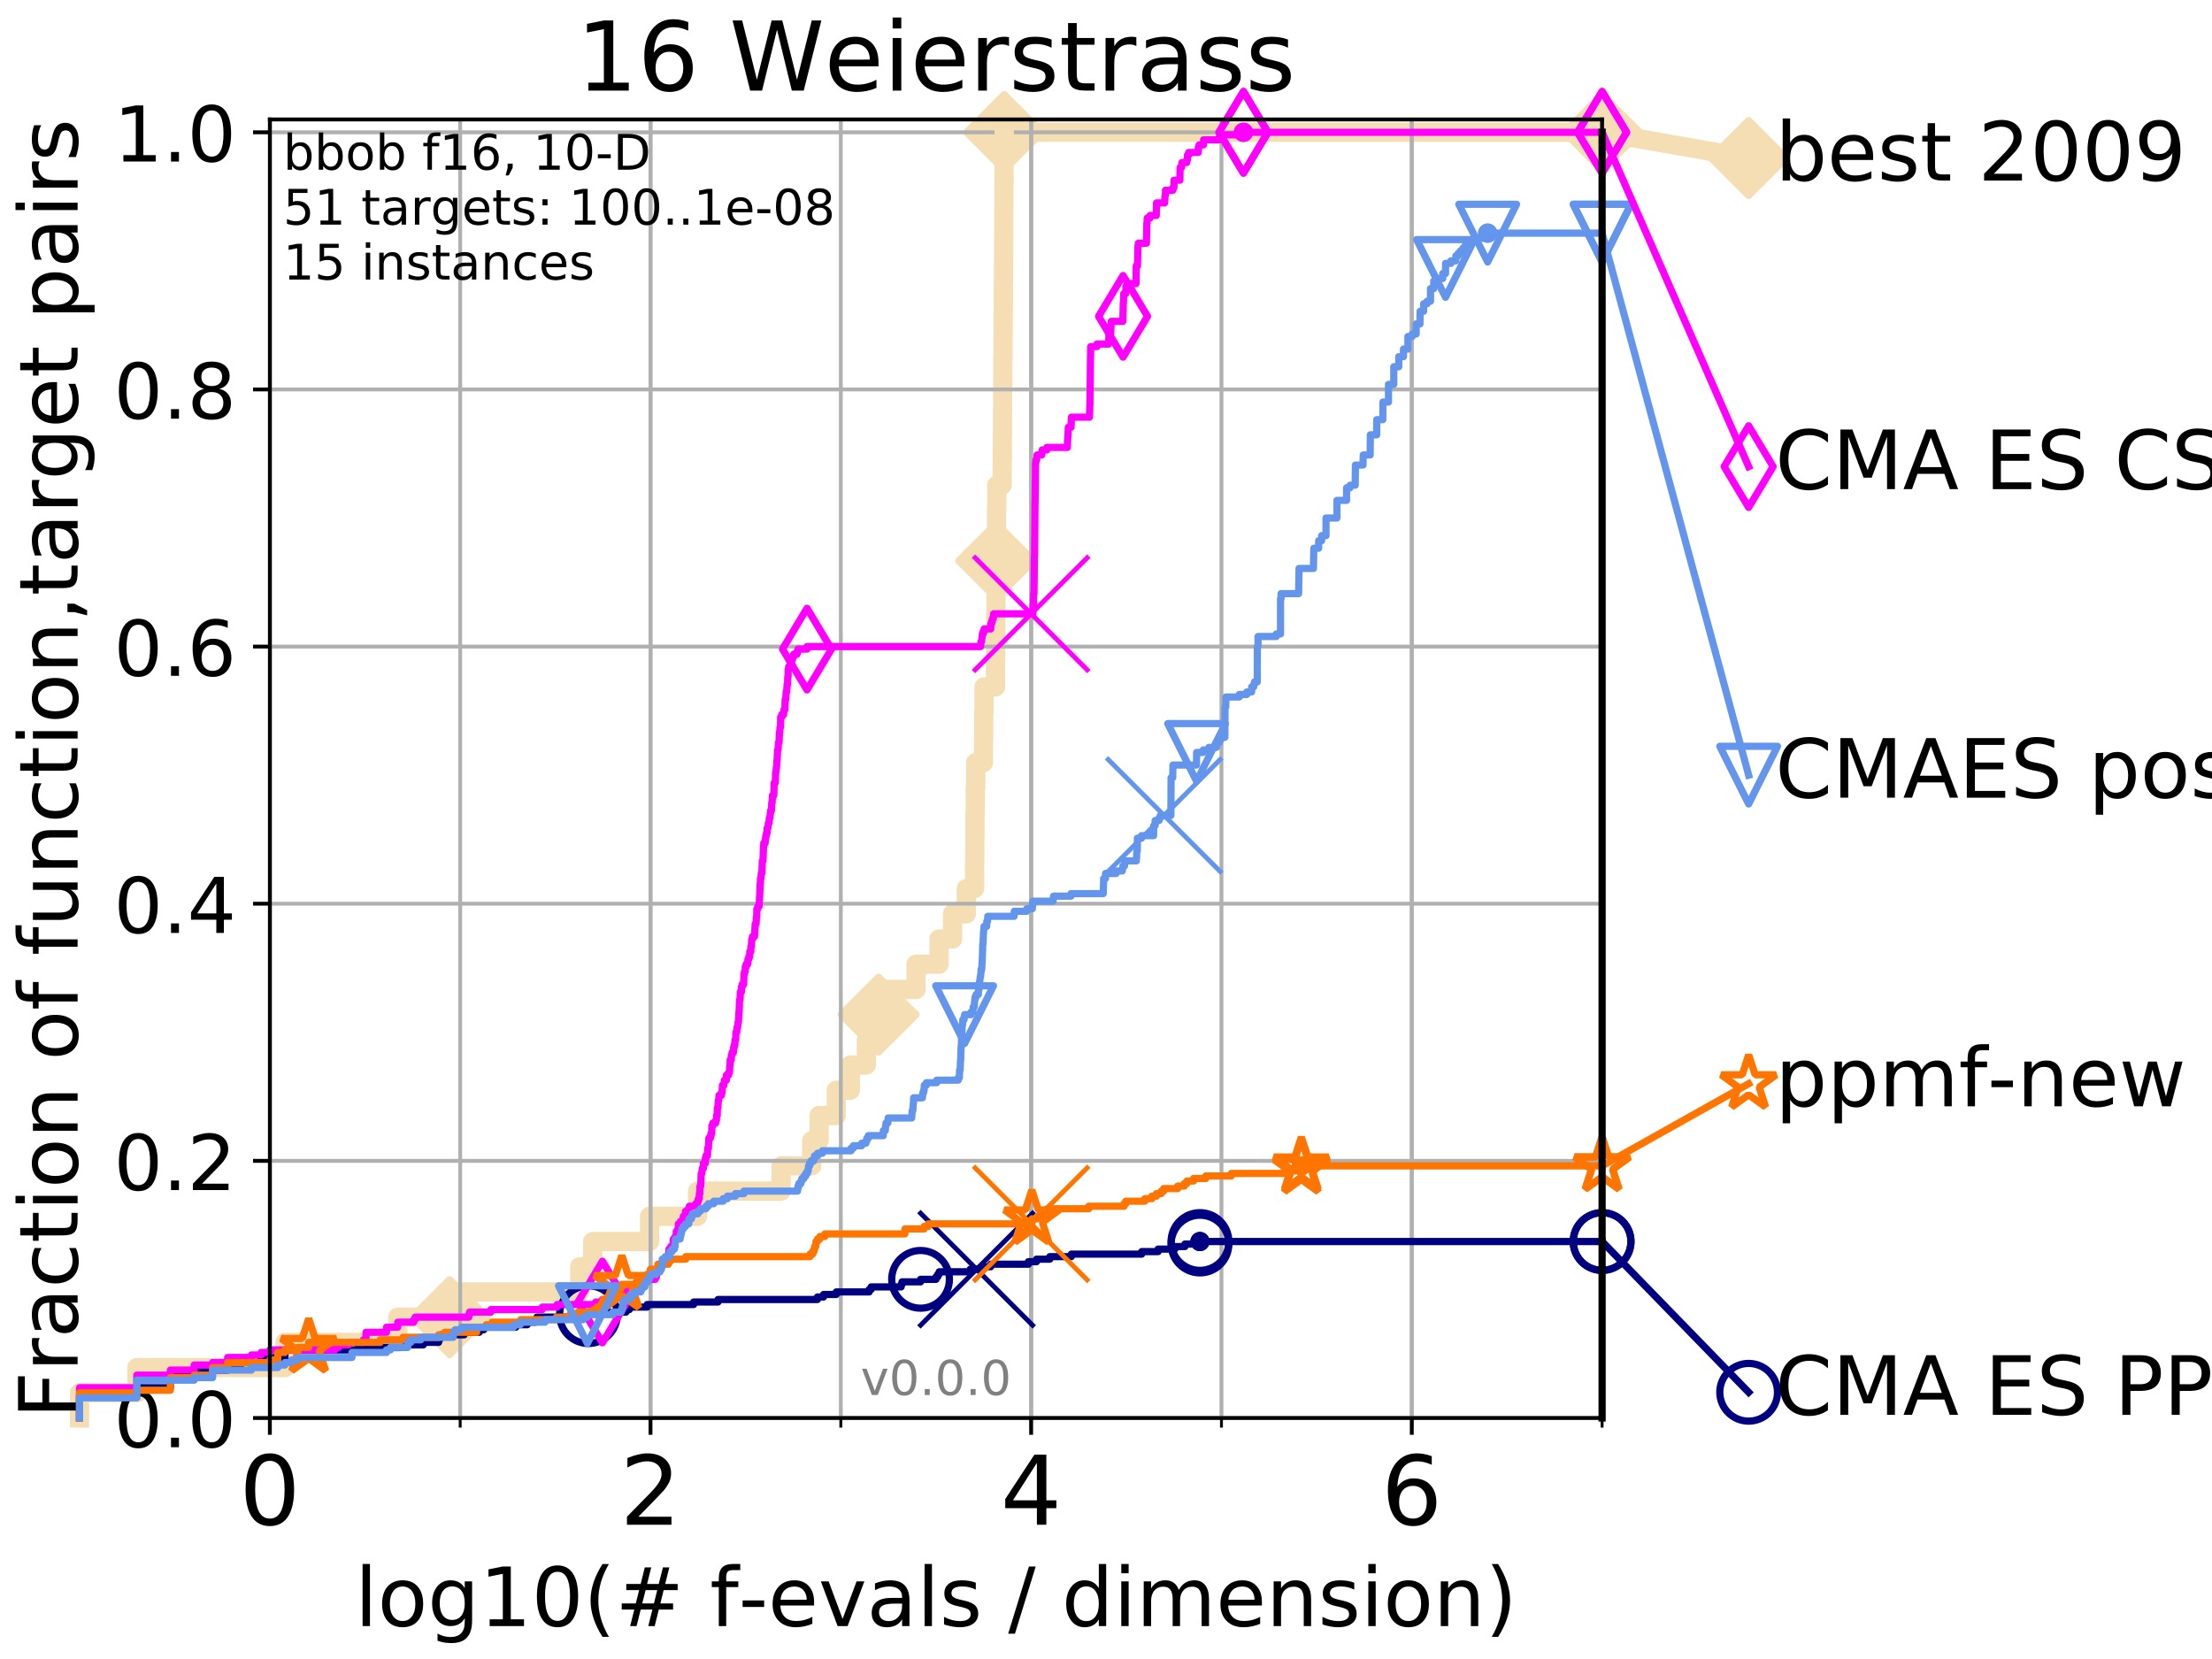<?xml version="1.0" encoding="utf-8" standalone="no"?>
<!DOCTYPE svg PUBLIC "-//W3C//DTD SVG 1.1//EN"
  "http://www.w3.org/Graphics/SVG/1.1/DTD/svg11.dtd">
<!-- Created with matplotlib (http://matplotlib.org/) -->
<svg height="345pt" version="1.1" viewBox="0 0 460 345" width="460pt" xmlns="http://www.w3.org/2000/svg" xmlns:xlink="http://www.w3.org/1999/xlink">
 <defs>
  <style type="text/css">
*{stroke-linecap:butt;stroke-linejoin:round;}
  </style>
 </defs>
 <g id="figure_1">
  <g id="patch_1">
   <path d="M 0 345.6 
L 460.8 345.6 
L 460.8 0 
L 0 0 
z
" style="fill:#ffffff;"/>
  </g>
  <g id="axes_1">
   <g id="patch_2">
    <path d="M 56.12 294.88 
L 333.168 294.88 
L 333.168 24.84 
L 56.12 24.84 
z
" style="fill:#ffffff;"/>
   </g>
   <g id="line2d_1">
    <path d="M 16.542 294.88 
L 16.542 289.638 
L 28.456 289.638 
L 28.456 284.395 
L 59.254 284.395 
L 59.254 279.153 
L 82.72 279.153 
L 82.72 273.91 
L 93.501 273.91 
L 93.501 268.668 
L 120.569 268.668 
L 120.569 263.425 
L 123.259 263.425 
L 123.259 258.183 
L 135.086 258.183 
L 135.086 252.94 
L 145.062 252.94 
L 145.062 247.698 
L 162.445 247.698 
L 162.445 242.455 
L 168.795 242.455 
L 168.795 237.213 
L 170.331 237.213 
L 170.331 231.97 
L 173.91 231.97 
L 173.91 226.728 
L 176.821 226.728 
L 176.821 221.485 
L 180.169 221.485 
L 180.169 216.243 
L 182.695 216.243 
L 182.695 211 
L 184.715 211 
L 184.715 205.758 
L 190.499 205.758 
L 190.499 200.515 
L 195.283 200.515 
L 195.283 195.273 
L 198.093 195.273 
L 198.093 190.03 
L 200.962 190.03 
L 200.962 184.788 
L 202.665 184.788 
L 202.665 179.546 
L 202.709 179.546 
L 202.709 174.303 
L 202.749 174.303 
L 202.749 169.061 
L 202.815 169.061 
L 202.815 163.818 
L 202.91 163.818 
L 202.91 158.576 
L 204.528 158.576 
L 204.528 153.333 
L 204.563 153.333 
L 204.563 148.091 
L 204.637 148.091 
L 204.637 142.848 
L 207.015 142.848 
L 207.015 137.606 
L 207.057 137.606 
L 207.057 132.363 
L 207.087 132.363 
L 207.087 127.121 
L 207.124 127.121 
L 207.124 121.878 
L 207.167 121.878 
L 207.167 116.636 
L 207.219 116.636 
L 207.219 111.393 
L 207.238 111.393 
L 207.238 106.151 
L 207.28 106.151 
L 207.28 100.908 
L 208.409 100.908 
L 208.409 95.666 
L 208.444 95.666 
L 208.444 90.423 
L 208.481 90.423 
L 208.481 85.181 
L 208.512 85.181 
L 208.512 79.938 
L 208.545 79.938 
L 208.545 74.696 
L 208.578 74.696 
L 208.578 69.453 
L 208.619 69.453 
L 208.619 64.211 
L 208.659 64.211 
L 208.659 58.969 
L 208.684 58.969 
L 208.684 53.726 
L 208.716 53.726 
L 208.716 48.484 
L 208.747 48.484 
L 208.747 43.241 
L 208.77 43.241 
L 208.77 37.999 
L 208.801 37.999 
L 208.801 32.756 
L 208.824 32.756 
L 208.824 27.514 
L 333.168 27.514 
" style="fill:none;stroke:#f5deb3;stroke-linecap:square;stroke-width:4;"/>
   </g>
   <g id="line2d_2">
    <defs>
     <path d="M -0 7.778 
L 7.778 0 
L 0 -7.778 
L -7.778 -0 
z
" id="m2d7a03a539" style="stroke:#f5deb3;stroke-linejoin:miter;stroke-width:1.5;"/>
    </defs>
    <g>
     <use style="fill:#f5deb3;stroke:#f5deb3;stroke-linejoin:miter;stroke-width:1.5;" x="93.501" xlink:href="#m2d7a03a539" y="273.91"/>
     <use style="fill:#f5deb3;stroke:#f5deb3;stroke-linejoin:miter;stroke-width:1.5;" x="182.695" xlink:href="#m2d7a03a539" y="211"/>
     <use style="fill:#f5deb3;stroke:#f5deb3;stroke-linejoin:miter;stroke-width:1.5;" x="207.167" xlink:href="#m2d7a03a539" y="116.636"/>
     <use style="fill:#f5deb3;stroke:#f5deb3;stroke-linejoin:miter;stroke-width:1.5;" x="208.824" xlink:href="#m2d7a03a539" y="27.514"/>
     <use style="fill:#f5deb3;stroke:#f5deb3;stroke-linejoin:miter;stroke-width:1.5;" x="208.824" xlink:href="#m2d7a03a539" y="27.514"/>
     <use style="fill:#f5deb3;stroke:#f5deb3;stroke-linejoin:miter;stroke-width:1.5;" x="333.168" xlink:href="#m2d7a03a539" y="27.514"/>
    </g>
   </g>
   <g id="line2d_3">
    <path style="fill:none;stroke:#f5deb3;stroke-linecap:square;stroke-width:4;"/>
    <g/>
   </g>
   <g id="line2d_4">
    <path d="M 333.168 27.514 
L 363.643 32.861 
" style="fill:none;stroke:#f5deb3;stroke-linecap:square;stroke-width:4;"/>
    <g>
     <use style="fill:#f5deb3;stroke:#f5deb3;stroke-linejoin:miter;stroke-width:1.5;" x="333.168" xlink:href="#m2d7a03a539" y="27.514"/>
     <use style="fill:#f5deb3;stroke:#f5deb3;stroke-linejoin:miter;stroke-width:1.5;" x="363.643" xlink:href="#m2d7a03a539" y="32.861"/>
    </g>
   </g>
   <g id="matplotlib.axis_1">
    <g id="xtick_1">
     <g id="line2d_5">
      <path clip-path="url(#p044e37a19b)" d="M 56.12 294.88 
L 56.12 24.84 
" style="fill:none;stroke:#b0b0b0;stroke-linecap:square;stroke-width:0.8;"/>
     </g>
     <g id="line2d_6">
      <defs>
       <path d="M 0 0 
L 0 3.5 
" id="mda5e8f233c" style="stroke:#000000;stroke-width:0.8;"/>
      </defs>
      <g>
       <use style="stroke:#000000;stroke-width:0.8;" x="56.12" xlink:href="#mda5e8f233c" y="294.88"/>
      </g>
     </g>
     <g id="text_1">
      <!-- 0 -->
      <defs>
       <path d="M 31.781 66.406 
Q 24.172 66.406 20.328 58.906 
Q 16.5 51.422 16.5 36.375 
Q 16.5 21.391 20.328 13.891 
Q 24.172 6.391 31.781 6.391 
Q 39.453 6.391 43.281 13.891 
Q 47.125 21.391 47.125 36.375 
Q 47.125 51.422 43.281 58.906 
Q 39.453 66.406 31.781 66.406 
z
M 31.781 74.219 
Q 44.047 74.219 50.516 64.516 
Q 56.984 54.828 56.984 36.375 
Q 56.984 17.969 50.516 8.266 
Q 44.047 -1.422 31.781 -1.422 
Q 19.531 -1.422 13.062 8.266 
Q 6.594 17.969 6.594 36.375 
Q 6.594 54.828 13.062 64.516 
Q 19.531 74.219 31.781 74.219 
z
" id="DejaVuSans-30"/>
      </defs>
      <g transform="translate(49.758 317.077)scale(0.2 -0.2)">
       <use xlink:href="#DejaVuSans-30"/>
      </g>
     </g>
    </g>
    <g id="xtick_2">
     <g id="line2d_7">
      <path clip-path="url(#p044e37a19b)" d="M 135.277 294.88 
L 135.277 24.84 
" style="fill:none;stroke:#b0b0b0;stroke-linecap:square;stroke-width:0.8;"/>
     </g>
     <g id="line2d_8">
      <g>
       <use style="stroke:#000000;stroke-width:0.8;" x="135.277" xlink:href="#mda5e8f233c" y="294.88"/>
      </g>
     </g>
     <g id="text_2">
      <!-- 2 -->
      <defs>
       <path d="M 19.188 8.297 
L 53.609 8.297 
L 53.609 0 
L 7.328 0 
L 7.328 8.297 
Q 12.938 14.109 22.625 23.891 
Q 32.328 33.688 34.812 36.531 
Q 39.547 41.844 41.422 45.531 
Q 43.312 49.219 43.312 52.781 
Q 43.312 58.594 39.234 62.25 
Q 35.156 65.922 28.609 65.922 
Q 23.969 65.922 18.812 64.312 
Q 13.672 62.703 7.812 59.422 
L 7.812 69.391 
Q 13.766 71.781 18.938 73 
Q 24.125 74.219 28.422 74.219 
Q 39.75 74.219 46.484 68.547 
Q 53.219 62.891 53.219 53.422 
Q 53.219 48.922 51.531 44.891 
Q 49.859 40.875 45.406 35.406 
Q 44.188 33.984 37.641 27.219 
Q 31.109 20.453 19.188 8.297 
z
" id="DejaVuSans-32"/>
      </defs>
      <g transform="translate(128.914 317.077)scale(0.2 -0.2)">
       <use xlink:href="#DejaVuSans-32"/>
      </g>
     </g>
    </g>
    <g id="xtick_3">
     <g id="line2d_9">
      <path clip-path="url(#p044e37a19b)" d="M 214.433 294.88 
L 214.433 24.84 
" style="fill:none;stroke:#b0b0b0;stroke-linecap:square;stroke-width:0.8;"/>
     </g>
     <g id="line2d_10">
      <g>
       <use style="stroke:#000000;stroke-width:0.8;" x="214.433" xlink:href="#mda5e8f233c" y="294.88"/>
      </g>
     </g>
     <g id="text_3">
      <!-- 4 -->
      <defs>
       <path d="M 37.797 64.312 
L 12.891 25.391 
L 37.797 25.391 
z
M 35.203 72.906 
L 47.609 72.906 
L 47.609 25.391 
L 58.016 25.391 
L 58.016 17.188 
L 47.609 17.188 
L 47.609 0 
L 37.797 0 
L 37.797 17.188 
L 4.891 17.188 
L 4.891 26.703 
z
" id="DejaVuSans-34"/>
      </defs>
      <g transform="translate(208.071 317.077)scale(0.2 -0.2)">
       <use xlink:href="#DejaVuSans-34"/>
      </g>
     </g>
    </g>
    <g id="xtick_4">
     <g id="line2d_11">
      <path clip-path="url(#p044e37a19b)" d="M 293.59 294.88 
L 293.59 24.84 
" style="fill:none;stroke:#b0b0b0;stroke-linecap:square;stroke-width:0.8;"/>
     </g>
     <g id="line2d_12">
      <g>
       <use style="stroke:#000000;stroke-width:0.8;" x="293.59" xlink:href="#mda5e8f233c" y="294.88"/>
      </g>
     </g>
     <g id="text_4">
      <!-- 6 -->
      <defs>
       <path d="M 33.016 40.375 
Q 26.375 40.375 22.484 35.828 
Q 18.609 31.297 18.609 23.391 
Q 18.609 15.531 22.484 10.953 
Q 26.375 6.391 33.016 6.391 
Q 39.656 6.391 43.531 10.953 
Q 47.406 15.531 47.406 23.391 
Q 47.406 31.297 43.531 35.828 
Q 39.656 40.375 33.016 40.375 
z
M 52.594 71.297 
L 52.594 62.312 
Q 48.875 64.062 45.094 64.984 
Q 41.312 65.922 37.594 65.922 
Q 27.828 65.922 22.672 59.328 
Q 17.531 52.734 16.797 39.406 
Q 19.672 43.656 24.016 45.922 
Q 28.375 48.188 33.594 48.188 
Q 44.578 48.188 50.953 41.516 
Q 57.328 34.859 57.328 23.391 
Q 57.328 12.156 50.688 5.359 
Q 44.047 -1.422 33.016 -1.422 
Q 20.359 -1.422 13.672 8.266 
Q 6.984 17.969 6.984 36.375 
Q 6.984 53.656 15.188 63.938 
Q 23.391 74.219 37.203 74.219 
Q 40.922 74.219 44.703 73.484 
Q 48.484 72.75 52.594 71.297 
z
" id="DejaVuSans-36"/>
      </defs>
      <g transform="translate(287.227 317.077)scale(0.2 -0.2)">
       <use xlink:href="#DejaVuSans-36"/>
      </g>
     </g>
    </g>
    <g id="xtick_5">
     <g id="line2d_13">
      <path clip-path="url(#p044e37a19b)" d="M 56.12 294.88 
L 56.12 24.84 
" style="fill:none;stroke:#b0b0b0;stroke-linecap:square;stroke-width:0.8;"/>
     </g>
     <g id="line2d_14">
      <defs>
       <path d="M 0 0 
L 0 2 
" id="m9357eda3d3" style="stroke:#000000;stroke-width:0.6;"/>
      </defs>
      <g>
       <use style="stroke:#000000;stroke-width:0.6;" x="56.12" xlink:href="#m9357eda3d3" y="294.88"/>
      </g>
     </g>
    </g>
    <g id="xtick_6">
     <g id="line2d_15">
      <path clip-path="url(#p044e37a19b)" d="M 95.698 294.88 
L 95.698 24.84 
" style="fill:none;stroke:#b0b0b0;stroke-linecap:square;stroke-width:0.8;"/>
     </g>
     <g id="line2d_16">
      <g>
       <use style="stroke:#000000;stroke-width:0.6;" x="95.698" xlink:href="#m9357eda3d3" y="294.88"/>
      </g>
     </g>
    </g>
    <g id="xtick_7">
     <g id="line2d_17">
      <path clip-path="url(#p044e37a19b)" d="M 135.277 294.88 
L 135.277 24.84 
" style="fill:none;stroke:#b0b0b0;stroke-linecap:square;stroke-width:0.8;"/>
     </g>
     <g id="line2d_18">
      <g>
       <use style="stroke:#000000;stroke-width:0.6;" x="135.277" xlink:href="#m9357eda3d3" y="294.88"/>
      </g>
     </g>
    </g>
    <g id="xtick_8">
     <g id="line2d_19">
      <path clip-path="url(#p044e37a19b)" d="M 174.855 294.88 
L 174.855 24.84 
" style="fill:none;stroke:#b0b0b0;stroke-linecap:square;stroke-width:0.8;"/>
     </g>
     <g id="line2d_20">
      <g>
       <use style="stroke:#000000;stroke-width:0.6;" x="174.855" xlink:href="#m9357eda3d3" y="294.88"/>
      </g>
     </g>
    </g>
    <g id="xtick_9">
     <g id="line2d_21">
      <path clip-path="url(#p044e37a19b)" d="M 214.433 294.88 
L 214.433 24.84 
" style="fill:none;stroke:#b0b0b0;stroke-linecap:square;stroke-width:0.8;"/>
     </g>
     <g id="line2d_22">
      <g>
       <use style="stroke:#000000;stroke-width:0.6;" x="214.433" xlink:href="#m9357eda3d3" y="294.88"/>
      </g>
     </g>
    </g>
    <g id="xtick_10">
     <g id="line2d_23">
      <path clip-path="url(#p044e37a19b)" d="M 254.011 294.88 
L 254.011 24.84 
" style="fill:none;stroke:#b0b0b0;stroke-linecap:square;stroke-width:0.8;"/>
     </g>
     <g id="line2d_24">
      <g>
       <use style="stroke:#000000;stroke-width:0.6;" x="254.011" xlink:href="#m9357eda3d3" y="294.88"/>
      </g>
     </g>
    </g>
    <g id="xtick_11">
     <g id="line2d_25">
      <path clip-path="url(#p044e37a19b)" d="M 293.59 294.88 
L 293.59 24.84 
" style="fill:none;stroke:#b0b0b0;stroke-linecap:square;stroke-width:0.8;"/>
     </g>
     <g id="line2d_26">
      <g>
       <use style="stroke:#000000;stroke-width:0.6;" x="293.59" xlink:href="#m9357eda3d3" y="294.88"/>
      </g>
     </g>
    </g>
    <g id="xtick_12">
     <g id="line2d_27">
      <path clip-path="url(#p044e37a19b)" d="M 333.168 294.88 
L 333.168 24.84 
" style="fill:none;stroke:#b0b0b0;stroke-linecap:square;stroke-width:0.8;"/>
     </g>
     <g id="line2d_28">
      <g>
       <use style="stroke:#000000;stroke-width:0.6;" x="333.168" xlink:href="#m9357eda3d3" y="294.88"/>
      </g>
     </g>
    </g>
    <g id="text_5">
     <!-- log10(# f-evals / dimension) -->
     <defs>
      <path d="M 9.422 75.984 
L 18.406 75.984 
L 18.406 0 
L 9.422 0 
z
" id="DejaVuSans-6c"/>
      <path d="M 30.609 48.391 
Q 23.391 48.391 19.188 42.75 
Q 14.984 37.109 14.984 27.297 
Q 14.984 17.484 19.156 11.844 
Q 23.344 6.203 30.609 6.203 
Q 37.797 6.203 41.984 11.859 
Q 46.188 17.531 46.188 27.297 
Q 46.188 37.016 41.984 42.703 
Q 37.797 48.391 30.609 48.391 
z
M 30.609 56 
Q 42.328 56 49.016 48.375 
Q 55.719 40.766 55.719 27.297 
Q 55.719 13.875 49.016 6.219 
Q 42.328 -1.422 30.609 -1.422 
Q 18.844 -1.422 12.172 6.219 
Q 5.516 13.875 5.516 27.297 
Q 5.516 40.766 12.172 48.375 
Q 18.844 56 30.609 56 
z
" id="DejaVuSans-6f"/>
      <path d="M 45.406 27.984 
Q 45.406 37.75 41.375 43.109 
Q 37.359 48.484 30.078 48.484 
Q 22.859 48.484 18.828 43.109 
Q 14.797 37.75 14.797 27.984 
Q 14.797 18.266 18.828 12.891 
Q 22.859 7.516 30.078 7.516 
Q 37.359 7.516 41.375 12.891 
Q 45.406 18.266 45.406 27.984 
z
M 54.391 6.781 
Q 54.391 -7.172 48.188 -13.984 
Q 42 -20.797 29.203 -20.797 
Q 24.469 -20.797 20.266 -20.094 
Q 16.062 -19.391 12.109 -17.922 
L 12.109 -9.188 
Q 16.062 -11.328 19.922 -12.344 
Q 23.781 -13.375 27.781 -13.375 
Q 36.625 -13.375 41.016 -8.766 
Q 45.406 -4.156 45.406 5.172 
L 45.406 9.625 
Q 42.625 4.781 38.281 2.391 
Q 33.938 0 27.875 0 
Q 17.828 0 11.672 7.656 
Q 5.516 15.328 5.516 27.984 
Q 5.516 40.672 11.672 48.328 
Q 17.828 56 27.875 56 
Q 33.938 56 38.281 53.609 
Q 42.625 51.219 45.406 46.391 
L 45.406 54.688 
L 54.391 54.688 
z
" id="DejaVuSans-67"/>
      <path d="M 12.406 8.297 
L 28.516 8.297 
L 28.516 63.922 
L 10.984 60.406 
L 10.984 69.391 
L 28.422 72.906 
L 38.281 72.906 
L 38.281 8.297 
L 54.391 8.297 
L 54.391 0 
L 12.406 0 
z
" id="DejaVuSans-31"/>
      <path d="M 31 75.875 
Q 24.469 64.656 21.281 53.656 
Q 18.109 42.672 18.109 31.391 
Q 18.109 20.125 21.312 9.062 
Q 24.516 -2 31 -13.188 
L 23.188 -13.188 
Q 15.875 -1.703 12.234 9.375 
Q 8.594 20.453 8.594 31.391 
Q 8.594 42.281 12.203 53.312 
Q 15.828 64.359 23.188 75.875 
z
" id="DejaVuSans-28"/>
      <path d="M 51.125 44 
L 36.922 44 
L 32.812 27.688 
L 47.125 27.688 
z
M 43.797 71.781 
L 38.719 51.516 
L 52.984 51.516 
L 58.109 71.781 
L 65.922 71.781 
L 60.891 51.516 
L 76.125 51.516 
L 76.125 44 
L 58.984 44 
L 54.984 27.688 
L 70.516 27.688 
L 70.516 20.219 
L 53.078 20.219 
L 48 0 
L 40.188 0 
L 45.219 20.219 
L 30.906 20.219 
L 25.875 0 
L 18.016 0 
L 23.094 20.219 
L 7.719 20.219 
L 7.719 27.688 
L 24.906 27.688 
L 29 44 
L 13.281 44 
L 13.281 51.516 
L 30.906 51.516 
L 35.891 71.781 
z
" id="DejaVuSans-23"/>
      <path id="DejaVuSans-20"/>
      <path d="M 37.109 75.984 
L 37.109 68.5 
L 28.516 68.5 
Q 23.688 68.5 21.797 66.547 
Q 19.922 64.594 19.922 59.516 
L 19.922 54.688 
L 34.719 54.688 
L 34.719 47.703 
L 19.922 47.703 
L 19.922 0 
L 10.891 0 
L 10.891 47.703 
L 2.297 47.703 
L 2.297 54.688 
L 10.891 54.688 
L 10.891 58.5 
Q 10.891 67.625 15.141 71.797 
Q 19.391 75.984 28.609 75.984 
z
" id="DejaVuSans-66"/>
      <path d="M 4.891 31.391 
L 31.203 31.391 
L 31.203 23.391 
L 4.891 23.391 
z
" id="DejaVuSans-2d"/>
      <path d="M 56.203 29.594 
L 56.203 25.203 
L 14.891 25.203 
Q 15.484 15.922 20.484 11.062 
Q 25.484 6.203 34.422 6.203 
Q 39.594 6.203 44.453 7.469 
Q 49.312 8.734 54.109 11.281 
L 54.109 2.781 
Q 49.266 0.734 44.188 -0.344 
Q 39.109 -1.422 33.891 -1.422 
Q 20.797 -1.422 13.156 6.188 
Q 5.516 13.812 5.516 26.812 
Q 5.516 40.234 12.766 48.109 
Q 20.016 56 32.328 56 
Q 43.359 56 49.781 48.891 
Q 56.203 41.797 56.203 29.594 
z
M 47.219 32.234 
Q 47.125 39.594 43.094 43.984 
Q 39.062 48.391 32.422 48.391 
Q 24.906 48.391 20.391 44.141 
Q 15.875 39.891 15.188 32.172 
z
" id="DejaVuSans-65"/>
      <path d="M 2.984 54.688 
L 12.5 54.688 
L 29.594 8.797 
L 46.688 54.688 
L 56.203 54.688 
L 35.688 0 
L 23.484 0 
z
" id="DejaVuSans-76"/>
      <path d="M 34.281 27.484 
Q 23.391 27.484 19.188 25 
Q 14.984 22.516 14.984 16.5 
Q 14.984 11.719 18.141 8.906 
Q 21.297 6.109 26.703 6.109 
Q 34.188 6.109 38.703 11.406 
Q 43.219 16.703 43.219 25.484 
L 43.219 27.484 
z
M 52.203 31.203 
L 52.203 0 
L 43.219 0 
L 43.219 8.297 
Q 40.141 3.328 35.547 0.953 
Q 30.953 -1.422 24.312 -1.422 
Q 15.922 -1.422 10.953 3.297 
Q 6 8.016 6 15.922 
Q 6 25.141 12.172 29.828 
Q 18.359 34.516 30.609 34.516 
L 43.219 34.516 
L 43.219 35.406 
Q 43.219 41.609 39.141 45 
Q 35.062 48.391 27.688 48.391 
Q 23 48.391 18.547 47.266 
Q 14.109 46.141 10.016 43.891 
L 10.016 52.203 
Q 14.938 54.109 19.578 55.047 
Q 24.219 56 28.609 56 
Q 40.484 56 46.344 49.844 
Q 52.203 43.703 52.203 31.203 
z
" id="DejaVuSans-61"/>
      <path d="M 44.281 53.078 
L 44.281 44.578 
Q 40.484 46.531 36.375 47.5 
Q 32.281 48.484 27.875 48.484 
Q 21.188 48.484 17.844 46.438 
Q 14.5 44.391 14.5 40.281 
Q 14.5 37.156 16.891 35.375 
Q 19.281 33.594 26.516 31.984 
L 29.594 31.297 
Q 39.156 29.25 43.188 25.516 
Q 47.219 21.781 47.219 15.094 
Q 47.219 7.469 41.188 3.016 
Q 35.156 -1.422 24.609 -1.422 
Q 20.219 -1.422 15.453 -0.562 
Q 10.688 0.297 5.422 2 
L 5.422 11.281 
Q 10.406 8.688 15.234 7.391 
Q 20.062 6.109 24.812 6.109 
Q 31.156 6.109 34.562 8.281 
Q 37.984 10.453 37.984 14.406 
Q 37.984 18.062 35.516 20.016 
Q 33.062 21.969 24.703 23.781 
L 21.578 24.516 
Q 13.234 26.266 9.516 29.906 
Q 5.812 33.547 5.812 39.891 
Q 5.812 47.609 11.281 51.797 
Q 16.75 56 26.812 56 
Q 31.781 56 36.172 55.266 
Q 40.578 54.547 44.281 53.078 
z
" id="DejaVuSans-73"/>
      <path d="M 25.391 72.906 
L 33.688 72.906 
L 8.297 -9.281 
L 0 -9.281 
z
" id="DejaVuSans-2f"/>
      <path d="M 45.406 46.391 
L 45.406 75.984 
L 54.391 75.984 
L 54.391 0 
L 45.406 0 
L 45.406 8.203 
Q 42.578 3.328 38.25 0.953 
Q 33.938 -1.422 27.875 -1.422 
Q 17.969 -1.422 11.734 6.484 
Q 5.516 14.406 5.516 27.297 
Q 5.516 40.188 11.734 48.094 
Q 17.969 56 27.875 56 
Q 33.938 56 38.25 53.625 
Q 42.578 51.266 45.406 46.391 
z
M 14.797 27.297 
Q 14.797 17.391 18.875 11.75 
Q 22.953 6.109 30.078 6.109 
Q 37.203 6.109 41.297 11.75 
Q 45.406 17.391 45.406 27.297 
Q 45.406 37.203 41.297 42.844 
Q 37.203 48.484 30.078 48.484 
Q 22.953 48.484 18.875 42.844 
Q 14.797 37.203 14.797 27.297 
z
" id="DejaVuSans-64"/>
      <path d="M 9.422 54.688 
L 18.406 54.688 
L 18.406 0 
L 9.422 0 
z
M 9.422 75.984 
L 18.406 75.984 
L 18.406 64.594 
L 9.422 64.594 
z
" id="DejaVuSans-69"/>
      <path d="M 52 44.188 
Q 55.375 50.25 60.062 53.125 
Q 64.75 56 71.094 56 
Q 79.641 56 84.281 50.016 
Q 88.922 44.047 88.922 33.016 
L 88.922 0 
L 79.891 0 
L 79.891 32.719 
Q 79.891 40.578 77.094 44.375 
Q 74.312 48.188 68.609 48.188 
Q 61.625 48.188 57.562 43.547 
Q 53.516 38.922 53.516 30.906 
L 53.516 0 
L 44.484 0 
L 44.484 32.719 
Q 44.484 40.625 41.703 44.406 
Q 38.922 48.188 33.109 48.188 
Q 26.219 48.188 22.156 43.531 
Q 18.109 38.875 18.109 30.906 
L 18.109 0 
L 9.078 0 
L 9.078 54.688 
L 18.109 54.688 
L 18.109 46.188 
Q 21.188 51.219 25.484 53.609 
Q 29.781 56 35.688 56 
Q 41.656 56 45.828 52.969 
Q 50 49.953 52 44.188 
z
" id="DejaVuSans-6d"/>
      <path d="M 54.891 33.016 
L 54.891 0 
L 45.906 0 
L 45.906 32.719 
Q 45.906 40.484 42.875 44.328 
Q 39.844 48.188 33.797 48.188 
Q 26.516 48.188 22.312 43.547 
Q 18.109 38.922 18.109 30.906 
L 18.109 0 
L 9.078 0 
L 9.078 54.688 
L 18.109 54.688 
L 18.109 46.188 
Q 21.344 51.125 25.703 53.562 
Q 30.078 56 35.797 56 
Q 45.219 56 50.047 50.172 
Q 54.891 44.344 54.891 33.016 
z
" id="DejaVuSans-6e"/>
      <path d="M 8.016 75.875 
L 15.828 75.875 
Q 23.141 64.359 26.781 53.312 
Q 30.422 42.281 30.422 31.391 
Q 30.422 20.453 26.781 9.375 
Q 23.141 -1.703 15.828 -13.188 
L 8.016 -13.188 
Q 14.5 -2 17.703 9.062 
Q 20.906 20.125 20.906 31.391 
Q 20.906 42.672 17.703 53.656 
Q 14.5 64.656 8.016 75.875 
z
" id="DejaVuSans-29"/>
     </defs>
     <g transform="translate(73.803 338.154)scale(0.17 -0.17)">
      <use xlink:href="#DejaVuSans-6c"/>
      <use x="27.783" xlink:href="#DejaVuSans-6f"/>
      <use x="88.965" xlink:href="#DejaVuSans-67"/>
      <use x="152.441" xlink:href="#DejaVuSans-31"/>
      <use x="216.064" xlink:href="#DejaVuSans-30"/>
      <use x="279.688" xlink:href="#DejaVuSans-28"/>
      <use x="318.701" xlink:href="#DejaVuSans-23"/>
      <use x="402.49" xlink:href="#DejaVuSans-20"/>
      <use x="434.277" xlink:href="#DejaVuSans-66"/>
      <use x="469.404" xlink:href="#DejaVuSans-2d"/>
      <use x="505.488" xlink:href="#DejaVuSans-65"/>
      <use x="567.012" xlink:href="#DejaVuSans-76"/>
      <use x="626.191" xlink:href="#DejaVuSans-61"/>
      <use x="687.471" xlink:href="#DejaVuSans-6c"/>
      <use x="715.254" xlink:href="#DejaVuSans-73"/>
      <use x="767.354" xlink:href="#DejaVuSans-20"/>
      <use x="799.141" xlink:href="#DejaVuSans-2f"/>
      <use x="832.832" xlink:href="#DejaVuSans-20"/>
      <use x="864.619" xlink:href="#DejaVuSans-64"/>
      <use x="928.096" xlink:href="#DejaVuSans-69"/>
      <use x="955.879" xlink:href="#DejaVuSans-6d"/>
      <use x="1053.291" xlink:href="#DejaVuSans-65"/>
      <use x="1114.814" xlink:href="#DejaVuSans-6e"/>
      <use x="1178.193" xlink:href="#DejaVuSans-73"/>
      <use x="1230.293" xlink:href="#DejaVuSans-69"/>
      <use x="1258.076" xlink:href="#DejaVuSans-6f"/>
      <use x="1319.258" xlink:href="#DejaVuSans-6e"/>
      <use x="1382.637" xlink:href="#DejaVuSans-29"/>
     </g>
    </g>
   </g>
   <g id="matplotlib.axis_2">
    <g id="ytick_1">
     <g id="line2d_29">
      <path clip-path="url(#p044e37a19b)" d="M 56.12 294.88 
L 333.168 294.88 
" style="fill:none;stroke:#b0b0b0;stroke-linecap:square;stroke-width:0.8;"/>
     </g>
     <g id="line2d_30">
      <defs>
       <path d="M 0 0 
L -3.5 0 
" id="mc406bfa914" style="stroke:#000000;stroke-width:0.8;"/>
      </defs>
      <g>
       <use style="stroke:#000000;stroke-width:0.8;" x="56.12" xlink:href="#mc406bfa914" y="294.88"/>
      </g>
     </g>
     <g id="text_6">
      <!-- 0.0 -->
      <defs>
       <path d="M 10.688 12.406 
L 21 12.406 
L 21 0 
L 10.688 0 
z
" id="DejaVuSans-2e"/>
      </defs>
      <g transform="translate(23.675 300.959)scale(0.16 -0.16)">
       <use xlink:href="#DejaVuSans-30"/>
       <use x="63.623" xlink:href="#DejaVuSans-2e"/>
       <use x="95.41" xlink:href="#DejaVuSans-30"/>
      </g>
     </g>
    </g>
    <g id="ytick_2">
     <g id="line2d_31">
      <path clip-path="url(#p044e37a19b)" d="M 56.12 241.407 
L 333.168 241.407 
" style="fill:none;stroke:#b0b0b0;stroke-linecap:square;stroke-width:0.8;"/>
     </g>
     <g id="line2d_32">
      <g>
       <use style="stroke:#000000;stroke-width:0.8;" x="56.12" xlink:href="#mc406bfa914" y="241.407"/>
      </g>
     </g>
     <g id="text_7">
      <!-- 0.2 -->
      <g transform="translate(23.675 247.485)scale(0.16 -0.16)">
       <use xlink:href="#DejaVuSans-30"/>
       <use x="63.623" xlink:href="#DejaVuSans-2e"/>
       <use x="95.41" xlink:href="#DejaVuSans-32"/>
      </g>
     </g>
    </g>
    <g id="ytick_3">
     <g id="line2d_33">
      <path clip-path="url(#p044e37a19b)" d="M 56.12 187.933 
L 333.168 187.933 
" style="fill:none;stroke:#b0b0b0;stroke-linecap:square;stroke-width:0.8;"/>
     </g>
     <g id="line2d_34">
      <g>
       <use style="stroke:#000000;stroke-width:0.8;" x="56.12" xlink:href="#mc406bfa914" y="187.933"/>
      </g>
     </g>
     <g id="text_8">
      <!-- 0.4 -->
      <g transform="translate(23.675 194.012)scale(0.16 -0.16)">
       <use xlink:href="#DejaVuSans-30"/>
       <use x="63.623" xlink:href="#DejaVuSans-2e"/>
       <use x="95.41" xlink:href="#DejaVuSans-34"/>
      </g>
     </g>
    </g>
    <g id="ytick_4">
     <g id="line2d_35">
      <path clip-path="url(#p044e37a19b)" d="M 56.12 134.46 
L 333.168 134.46 
" style="fill:none;stroke:#b0b0b0;stroke-linecap:square;stroke-width:0.8;"/>
     </g>
     <g id="line2d_36">
      <g>
       <use style="stroke:#000000;stroke-width:0.8;" x="56.12" xlink:href="#mc406bfa914" y="134.46"/>
      </g>
     </g>
     <g id="text_9">
      <!-- 0.6 -->
      <g transform="translate(23.675 140.539)scale(0.16 -0.16)">
       <use xlink:href="#DejaVuSans-30"/>
       <use x="63.623" xlink:href="#DejaVuSans-2e"/>
       <use x="95.41" xlink:href="#DejaVuSans-36"/>
      </g>
     </g>
    </g>
    <g id="ytick_5">
     <g id="line2d_37">
      <path clip-path="url(#p044e37a19b)" d="M 56.12 80.987 
L 333.168 80.987 
" style="fill:none;stroke:#b0b0b0;stroke-linecap:square;stroke-width:0.8;"/>
     </g>
     <g id="line2d_38">
      <g>
       <use style="stroke:#000000;stroke-width:0.8;" x="56.12" xlink:href="#mc406bfa914" y="80.987"/>
      </g>
     </g>
     <g id="text_10">
      <!-- 0.8 -->
      <defs>
       <path d="M 31.781 34.625 
Q 24.75 34.625 20.719 30.859 
Q 16.703 27.094 16.703 20.516 
Q 16.703 13.922 20.719 10.156 
Q 24.75 6.391 31.781 6.391 
Q 38.812 6.391 42.859 10.172 
Q 46.922 13.969 46.922 20.516 
Q 46.922 27.094 42.891 30.859 
Q 38.875 34.625 31.781 34.625 
z
M 21.922 38.812 
Q 15.578 40.375 12.031 44.719 
Q 8.5 49.078 8.5 55.328 
Q 8.5 64.062 14.719 69.141 
Q 20.953 74.219 31.781 74.219 
Q 42.672 74.219 48.875 69.141 
Q 55.078 64.062 55.078 55.328 
Q 55.078 49.078 51.531 44.719 
Q 48 40.375 41.703 38.812 
Q 48.828 37.156 52.797 32.312 
Q 56.781 27.484 56.781 20.516 
Q 56.781 9.906 50.312 4.234 
Q 43.844 -1.422 31.781 -1.422 
Q 19.734 -1.422 13.25 4.234 
Q 6.781 9.906 6.781 20.516 
Q 6.781 27.484 10.781 32.312 
Q 14.797 37.156 21.922 38.812 
z
M 18.312 54.391 
Q 18.312 48.734 21.844 45.562 
Q 25.391 42.391 31.781 42.391 
Q 38.141 42.391 41.719 45.562 
Q 45.312 48.734 45.312 54.391 
Q 45.312 60.062 41.719 63.234 
Q 38.141 66.406 31.781 66.406 
Q 25.391 66.406 21.844 63.234 
Q 18.312 60.062 18.312 54.391 
z
" id="DejaVuSans-38"/>
      </defs>
      <g transform="translate(23.675 87.066)scale(0.16 -0.16)">
       <use xlink:href="#DejaVuSans-30"/>
       <use x="63.623" xlink:href="#DejaVuSans-2e"/>
       <use x="95.41" xlink:href="#DejaVuSans-38"/>
      </g>
     </g>
    </g>
    <g id="ytick_6">
     <g id="line2d_39">
      <path clip-path="url(#p044e37a19b)" d="M 56.12 27.514 
L 333.168 27.514 
" style="fill:none;stroke:#b0b0b0;stroke-linecap:square;stroke-width:0.8;"/>
     </g>
     <g id="line2d_40">
      <g>
       <use style="stroke:#000000;stroke-width:0.8;" x="56.12" xlink:href="#mc406bfa914" y="27.514"/>
      </g>
     </g>
     <g id="text_11">
      <!-- 1.0 -->
      <g transform="translate(23.675 33.592)scale(0.16 -0.16)">
       <use xlink:href="#DejaVuSans-31"/>
       <use x="63.623" xlink:href="#DejaVuSans-2e"/>
       <use x="95.41" xlink:href="#DejaVuSans-30"/>
      </g>
     </g>
    </g>
    <g id="text_12">
     <!-- Fraction of function,target pairs -->
     <defs>
      <path d="M 9.812 72.906 
L 51.703 72.906 
L 51.703 64.594 
L 19.672 64.594 
L 19.672 43.109 
L 48.578 43.109 
L 48.578 34.812 
L 19.672 34.812 
L 19.672 0 
L 9.812 0 
z
" id="DejaVuSans-46"/>
      <path d="M 41.109 46.297 
Q 39.594 47.172 37.812 47.578 
Q 36.031 48 33.891 48 
Q 26.266 48 22.188 43.047 
Q 18.109 38.094 18.109 28.812 
L 18.109 0 
L 9.078 0 
L 9.078 54.688 
L 18.109 54.688 
L 18.109 46.188 
Q 20.953 51.172 25.484 53.578 
Q 30.031 56 36.531 56 
Q 37.453 56 38.578 55.875 
Q 39.703 55.766 41.062 55.516 
z
" id="DejaVuSans-72"/>
      <path d="M 48.781 52.594 
L 48.781 44.188 
Q 44.969 46.297 41.141 47.344 
Q 37.312 48.391 33.406 48.391 
Q 24.656 48.391 19.812 42.844 
Q 14.984 37.312 14.984 27.297 
Q 14.984 17.281 19.812 11.734 
Q 24.656 6.203 33.406 6.203 
Q 37.312 6.203 41.141 7.25 
Q 44.969 8.297 48.781 10.406 
L 48.781 2.094 
Q 45.016 0.344 40.984 -0.531 
Q 36.969 -1.422 32.422 -1.422 
Q 20.062 -1.422 12.781 6.344 
Q 5.516 14.109 5.516 27.297 
Q 5.516 40.672 12.859 48.328 
Q 20.219 56 33.016 56 
Q 37.156 56 41.109 55.141 
Q 45.062 54.297 48.781 52.594 
z
" id="DejaVuSans-63"/>
      <path d="M 18.312 70.219 
L 18.312 54.688 
L 36.812 54.688 
L 36.812 47.703 
L 18.312 47.703 
L 18.312 18.016 
Q 18.312 11.328 20.141 9.422 
Q 21.969 7.516 27.594 7.516 
L 36.812 7.516 
L 36.812 0 
L 27.594 0 
Q 17.188 0 13.234 3.875 
Q 9.281 7.766 9.281 18.016 
L 9.281 47.703 
L 2.688 47.703 
L 2.688 54.688 
L 9.281 54.688 
L 9.281 70.219 
z
" id="DejaVuSans-74"/>
      <path d="M 8.5 21.578 
L 8.5 54.688 
L 17.484 54.688 
L 17.484 21.922 
Q 17.484 14.156 20.5 10.266 
Q 23.531 6.391 29.594 6.391 
Q 36.859 6.391 41.078 11.031 
Q 45.312 15.672 45.312 23.688 
L 45.312 54.688 
L 54.297 54.688 
L 54.297 0 
L 45.312 0 
L 45.312 8.406 
Q 42.047 3.422 37.719 1 
Q 33.406 -1.422 27.688 -1.422 
Q 18.266 -1.422 13.375 4.438 
Q 8.5 10.297 8.5 21.578 
z
M 31.109 56 
z
" id="DejaVuSans-75"/>
      <path d="M 11.719 12.406 
L 22.016 12.406 
L 22.016 4 
L 14.016 -11.625 
L 7.719 -11.625 
L 11.719 4 
z
" id="DejaVuSans-2c"/>
      <path d="M 18.109 8.203 
L 18.109 -20.797 
L 9.078 -20.797 
L 9.078 54.688 
L 18.109 54.688 
L 18.109 46.391 
Q 20.953 51.266 25.266 53.625 
Q 29.594 56 35.594 56 
Q 45.562 56 51.781 48.094 
Q 58.016 40.188 58.016 27.297 
Q 58.016 14.406 51.781 6.484 
Q 45.562 -1.422 35.594 -1.422 
Q 29.594 -1.422 25.266 0.953 
Q 20.953 3.328 18.109 8.203 
z
M 48.688 27.297 
Q 48.688 37.203 44.609 42.844 
Q 40.531 48.484 33.406 48.484 
Q 26.266 48.484 22.188 42.844 
Q 18.109 37.203 18.109 27.297 
Q 18.109 17.391 22.188 11.75 
Q 26.266 6.109 33.406 6.109 
Q 40.531 6.109 44.609 11.75 
Q 48.688 17.391 48.688 27.297 
z
" id="DejaVuSans-70"/>
     </defs>
     <g transform="translate(16.14 294.999)rotate(-90)scale(0.17 -0.17)">
      <use xlink:href="#DejaVuSans-46"/>
      <use x="57.41" xlink:href="#DejaVuSans-72"/>
      <use x="98.523" xlink:href="#DejaVuSans-61"/>
      <use x="159.803" xlink:href="#DejaVuSans-63"/>
      <use x="214.783" xlink:href="#DejaVuSans-74"/>
      <use x="253.992" xlink:href="#DejaVuSans-69"/>
      <use x="281.775" xlink:href="#DejaVuSans-6f"/>
      <use x="342.957" xlink:href="#DejaVuSans-6e"/>
      <use x="406.336" xlink:href="#DejaVuSans-20"/>
      <use x="438.123" xlink:href="#DejaVuSans-6f"/>
      <use x="499.305" xlink:href="#DejaVuSans-66"/>
      <use x="534.51" xlink:href="#DejaVuSans-20"/>
      <use x="566.297" xlink:href="#DejaVuSans-66"/>
      <use x="601.502" xlink:href="#DejaVuSans-75"/>
      <use x="664.881" xlink:href="#DejaVuSans-6e"/>
      <use x="728.26" xlink:href="#DejaVuSans-63"/>
      <use x="783.24" xlink:href="#DejaVuSans-74"/>
      <use x="822.449" xlink:href="#DejaVuSans-69"/>
      <use x="850.232" xlink:href="#DejaVuSans-6f"/>
      <use x="911.414" xlink:href="#DejaVuSans-6e"/>
      <use x="974.793" xlink:href="#DejaVuSans-2c"/>
      <use x="1006.58" xlink:href="#DejaVuSans-74"/>
      <use x="1045.789" xlink:href="#DejaVuSans-61"/>
      <use x="1107.068" xlink:href="#DejaVuSans-72"/>
      <use x="1148.166" xlink:href="#DejaVuSans-67"/>
      <use x="1211.643" xlink:href="#DejaVuSans-65"/>
      <use x="1273.166" xlink:href="#DejaVuSans-74"/>
      <use x="1312.375" xlink:href="#DejaVuSans-20"/>
      <use x="1344.162" xlink:href="#DejaVuSans-70"/>
      <use x="1407.639" xlink:href="#DejaVuSans-61"/>
      <use x="1468.918" xlink:href="#DejaVuSans-69"/>
      <use x="1496.701" xlink:href="#DejaVuSans-72"/>
      <use x="1537.814" xlink:href="#DejaVuSans-73"/>
     </g>
    </g>
   </g>
   <g id="line2d_41">
    <defs>
     <path d="M 0 1.5 
C 0.398 1.5 0.779 1.342 1.061 1.061 
C 1.342 0.779 1.5 0.398 1.5 0 
C 1.5 -0.398 1.342 -0.779 1.061 -1.061 
C 0.779 -1.342 0.398 -1.5 0 -1.5 
C -0.398 -1.5 -0.779 -1.342 -1.061 -1.061 
C -1.342 -0.779 -1.5 -0.398 -1.5 0 
C -1.5 0.398 -1.342 0.779 -1.061 1.061 
C -0.779 1.342 -0.398 1.5 0 1.5 
z
" id="m20bdde2999" style="stroke:#f5deb3;"/>
    </defs>
    <g>
     <use style="fill:#f5deb3;stroke:#f5deb3;" x="208.824" xlink:href="#m20bdde2999" y="27.514"/>
     <use style="fill:#f5deb3;stroke:#f5deb3;" x="208.824" xlink:href="#m20bdde2999" y="27.514"/>
    </g>
   </g>
   <g id="line2d_42">
    <defs>
     <path d="M 0 1.5 
C 0.398 1.5 0.779 1.342 1.061 1.061 
C 1.342 0.779 1.5 0.398 1.5 0 
C 1.5 -0.398 1.342 -0.779 1.061 -1.061 
C 0.779 -1.342 0.398 -1.5 0 -1.5 
C -0.398 -1.5 -0.779 -1.342 -1.061 -1.061 
C -1.342 -0.779 -1.5 -0.398 -1.5 0 
C -1.5 0.398 -1.342 0.779 -1.061 1.061 
C -0.779 1.342 -0.398 1.5 0 1.5 
z
" id="m1a6ee42ff4" style="stroke:#000080;"/>
    </defs>
    <g>
     <use style="fill:#000080;stroke:#000080;" x="249.538" xlink:href="#m1a6ee42ff4" y="258.183"/>
     <use style="fill:#000080;stroke:#000080;" x="249.538" xlink:href="#m1a6ee42ff4" y="258.183"/>
    </g>
   </g>
   <g id="line2d_43">
    <path d="M 16.542 294.88 
L 16.542 290.162 
L 28.456 290.162 
L 28.456 288.589 
L 35.425 288.589 
L 35.425 285.444 
L 40.37 285.444 
L 40.37 284.919 
L 47.34 284.919 
L 47.34 284.395 
L 49.989 284.395 
L 49.989 283.347 
L 54.309 283.347 
L 54.309 282.298 
L 59.254 282.298 
L 59.254 280.725 
L 74.421 280.725 
L 74.421 280.201 
L 84.458 280.201 
L 84.458 279.677 
L 88.027 279.677 
L 88.027 279.153 
L 91.206 279.153 
L 91.206 278.628 
L 91.428 278.628 
L 91.428 278.104 
L 91.647 278.104 
L 91.647 277.58 
L 96.537 277.58 
L 96.537 277.056 
L 99.671 277.056 
L 99.671 276.531 
L 100.6 276.531 
L 100.6 276.007 
L 107.265 276.007 
L 107.265 275.483 
L 109.637 275.483 
L 109.637 274.959 
L 111.31 274.959 
L 111.31 274.434 
L 111.653 274.434 
L 111.653 273.91 
L 120.81 273.91 
L 120.81 273.386 
L 122.372 273.386 
L 122.372 272.862 
L 130.171 272.862 
L 130.171 272.337 
L 130.873 272.337 
L 130.873 271.813 
L 134.575 271.813 
L 134.575 271.289 
L 144.245 271.289 
L 144.245 270.765 
L 149.314 270.765 
L 149.314 270.24 
L 169.988 270.24 
L 169.988 269.716 
L 171.263 269.716 
L 171.263 269.192 
L 173.908 269.192 
L 173.908 268.668 
L 180.746 268.668 
L 180.746 268.143 
L 181.164 268.143 
L 181.164 267.619 
L 187.397 267.619 
L 187.397 267.095 
L 187.582 267.095 
L 187.582 266.571 
L 191.437 266.571 
L 191.437 266.046 
L 194.646 266.046 
L 194.646 265.522 
L 195.014 265.522 
L 195.014 264.998 
L 195.315 264.998 
L 195.315 264.474 
L 201.759 264.474 
L 201.759 263.949 
L 204.135 263.949 
L 204.135 263.425 
L 206.037 263.425 
L 206.037 262.901 
L 213.858 262.901 
L 213.858 262.377 
L 215.55 262.377 
L 215.55 261.852 
L 218.312 261.852 
L 218.312 261.328 
L 222.788 261.328 
L 222.788 260.804 
L 237.423 260.804 
L 237.423 260.28 
L 240.837 260.28 
L 240.837 259.755 
L 244.327 259.755 
L 244.327 259.231 
L 246.414 259.231 
L 246.414 258.707 
L 249.538 258.707 
L 249.538 258.183 
L 333.168 258.183 
" style="fill:none;stroke:#000080;stroke-linecap:square;stroke-width:1.5;"/>
   </g>
   <g id="line2d_44">
    <defs>
     <path d="M 0 6 
C 1.591 6 3.117 5.368 4.243 4.243 
C 5.368 3.117 6 1.591 6 0 
C 6 -1.591 5.368 -3.117 4.243 -4.243 
C 3.117 -5.368 1.591 -6 0 -6 
C -1.591 -6 -3.117 -5.368 -4.243 -4.243 
C -5.368 -3.117 -6 -1.591 -6 0 
C -6 1.591 -5.368 3.117 -4.243 4.243 
C -3.117 5.368 -1.591 6 0 6 
z
" id="mbf0539b2bc" style="stroke:#000080;stroke-width:1.5;"/>
    </defs>
    <g>
     <use style="fill:none;stroke:#000080;stroke-width:1.5;" x="122.372" xlink:href="#mbf0539b2bc" y="273.386"/>
     <use style="fill:none;stroke:#000080;stroke-width:1.5;" x="191.437" xlink:href="#mbf0539b2bc" y="266.046"/>
     <use style="fill:none;stroke:#000080;stroke-width:1.5;" x="249.538" xlink:href="#mbf0539b2bc" y="258.707"/>
     <use style="fill:none;stroke:#000080;stroke-width:1.5;" x="249.538" xlink:href="#mbf0539b2bc" y="258.183"/>
     <use style="fill:none;stroke:#000080;stroke-width:1.5;" x="333.168" xlink:href="#mbf0539b2bc" y="258.183"/>
    </g>
   </g>
   <g id="line2d_45">
    <path style="fill:none;stroke:#000080;stroke-linecap:square;stroke-width:1.5;"/>
    <g/>
   </g>
   <g id="line2d_46">
    <path clip-path="url(#p044e37a19b)" d="M 203.087 263.949 
" style="fill:none;stroke:#000080;stroke-linecap:square;stroke-width:1.5;"/>
    <defs>
     <path d="M -12 12 
L 12 -12 
M -12 -12 
L 12 12 
" id="m875b7af623" style="stroke:#000080;"/>
    </defs>
    <g clip-path="url(#p044e37a19b)">
     <use style="fill:#000080;stroke:#000080;" x="203.087" xlink:href="#m875b7af623" y="263.949"/>
    </g>
   </g>
   <g id="line2d_47">
    <defs>
     <path d="M 0 1.5 
C 0.398 1.5 0.779 1.342 1.061 1.061 
C 1.342 0.779 1.5 0.398 1.5 0 
C 1.5 -0.398 1.342 -0.779 1.061 -1.061 
C 0.779 -1.342 0.398 -1.5 0 -1.5 
C -0.398 -1.5 -0.779 -1.342 -1.061 -1.061 
C -1.342 -0.779 -1.5 -0.398 -1.5 0 
C -1.5 0.398 -1.342 0.779 -1.061 1.061 
C -0.779 1.342 -0.398 1.5 0 1.5 
z
" id="m29f8c4b313" style="stroke:#ff00ff;"/>
    </defs>
    <g>
     <use style="fill:#ff00ff;stroke:#ff00ff;" x="258.582" xlink:href="#m29f8c4b313" y="27.514"/>
     <use style="fill:#ff00ff;stroke:#ff00ff;" x="258.582" xlink:href="#m29f8c4b313" y="27.514"/>
    </g>
   </g>
   <g id="line2d_48">
    <path d="M 16.542 294.88 
L 16.542 288.589 
L 28.456 288.589 
L 28.456 285.968 
L 35.425 285.968 
L 35.425 284.919 
L 40.37 284.919 
L 40.37 283.871 
L 44.206 283.871 
L 44.206 283.347 
L 47.34 283.347 
L 47.34 282.298 
L 52.284 282.298 
L 52.284 281.774 
L 54.309 281.774 
L 54.309 281.25 
L 56.12 281.25 
L 56.12 280.725 
L 69.673 280.725 
L 69.673 280.201 
L 70.437 280.201 
L 70.437 279.677 
L 72.544 279.677 
L 72.544 279.153 
L 75.567 279.153 
L 75.567 278.628 
L 76.113 278.628 
L 76.113 277.056 
L 80.373 277.056 
L 80.373 276.007 
L 82.72 276.007 
L 82.72 274.959 
L 86.036 274.959 
L 86.036 274.434 
L 86.335 274.434 
L 86.335 273.91 
L 97.492 273.91 
L 97.492 273.386 
L 97.646 273.386 
L 97.646 272.862 
L 102.085 272.862 
L 102.085 272.337 
L 112.771 272.337 
L 112.771 271.813 
L 115.852 271.813 
L 115.852 271.289 
L 123.87 271.289 
L 123.87 270.765 
L 125.28 270.765 
L 125.28 270.24 
L 128.056 270.24 
L 128.056 269.716 
L 128.723 269.716 
L 128.723 269.192 
L 129.654 269.192 
L 129.654 268.668 
L 130.332 268.668 
L 130.332 268.143 
L 130.94 268.143 
L 130.94 267.619 
L 132.784 267.619 
L 132.784 267.095 
L 134.048 267.095 
L 134.048 266.571 
L 134.485 266.571 
L 134.485 266.046 
L 136.262 266.046 
L 136.262 265.522 
L 136.504 265.522 
L 136.504 264.998 
L 136.631 264.998 
L 136.631 264.474 
L 137.024 264.474 
L 137.086 263.425 
L 137.194 263.425 
L 137.194 262.901 
L 138.194 262.901 
L 138.194 262.377 
L 138.765 262.377 
L 138.765 261.852 
L 138.877 261.852 
L 138.877 261.328 
L 139.029 261.328 
L 139.126 259.755 
L 139.493 259.755 
L 139.493 259.231 
L 139.931 259.231 
L 140.036 257.658 
L 140.409 257.658 
L 140.409 257.134 
L 140.625 257.134 
L 140.625 256.086 
L 140.949 256.086 
L 140.949 255.561 
L 141.072 255.561 
L 141.072 254.513 
L 141.508 254.513 
L 141.508 253.989 
L 142.062 253.989 
L 142.096 252.94 
L 142.553 252.94 
L 142.553 251.892 
L 143.139 251.892 
L 143.139 251.367 
L 143.355 251.367 
L 143.355 250.843 
L 144.698 250.843 
L 144.698 250.319 
L 145.052 250.319 
L 145.052 249.795 
L 145.226 249.795 
L 145.226 249.27 
L 145.408 249.27 
L 145.437 248.222 
L 145.532 248.222 
L 145.57 246.649 
L 145.72 246.649 
L 145.823 244.028 
L 145.943 244.028 
L 146.045 242.979 
L 146.264 242.979 
L 146.273 241.931 
L 146.685 241.931 
L 146.685 240.882 
L 146.8 240.882 
L 146.8 240.358 
L 147.113 240.358 
L 147.165 238.785 
L 147.319 238.785 
L 147.404 236.689 
L 147.732 236.689 
L 147.732 236.164 
L 147.873 236.164 
L 147.873 235.64 
L 148.013 235.64 
L 148.046 234.067 
L 148.249 234.067 
L 148.249 233.543 
L 148.837 233.543 
L 148.837 233.019 
L 148.977 233.019 
L 149.023 231.97 
L 149.154 231.97 
L 149.185 230.398 
L 149.284 230.398 
L 149.375 228.825 
L 149.466 228.825 
L 149.526 227.776 
L 150.021 227.776 
L 150.021 227.252 
L 150.152 227.252 
L 150.246 225.679 
L 150.545 225.679 
L 150.637 224.631 
L 151.061 224.631 
L 151.061 223.582 
L 151.508 223.582 
L 151.508 223.058 
L 151.687 223.058 
L 151.786 221.485 
L 151.832 221.485 
L 151.832 220.437 
L 152.054 220.437 
L 152.099 219.388 
L 152.241 219.388 
L 152.241 218.864 
L 152.52 218.864 
L 152.558 217.816 
L 152.69 217.816 
L 152.69 217.291 
L 152.826 217.291 
L 152.845 216.243 
L 153.005 216.243 
L 153.036 214.67 
L 153.218 214.67 
L 153.279 213.622 
L 153.399 213.622 
L 153.482 212.573 
L 153.566 212.573 
L 153.666 210.476 
L 153.696 210.476 
L 153.801 207.855 
L 153.906 207.855 
L 153.953 206.282 
L 154.172 206.282 
L 154.177 205.234 
L 154.348 205.234 
L 154.348 204.709 
L 154.657 204.709 
L 154.713 202.612 
L 154.807 202.612 
L 154.807 202.088 
L 154.95 202.088 
L 154.993 201.04 
L 155.162 201.04 
L 155.162 200.515 
L 155.488 200.515 
L 155.536 199.467 
L 155.72 199.467 
L 155.72 198.943 
L 155.907 198.943 
L 155.913 197.894 
L 156.124 197.894 
L 156.175 196.846 
L 156.251 196.846 
L 156.332 195.273 
L 156.493 195.273 
L 156.493 194.749 
L 156.908 194.749 
L 157.015 192.652 
L 157.039 192.652 
L 157.039 192.127 
L 157.241 192.127 
L 157.313 190.555 
L 157.366 190.555 
L 157.385 188.982 
L 157.606 188.982 
L 157.606 188.458 
L 157.872 188.458 
L 157.954 186.361 
L 157.991 186.361 
L 158.087 183.739 
L 158.124 183.739 
L 158.146 182.691 
L 158.241 182.691 
L 158.309 181.642 
L 158.435 181.642 
L 158.533 179.021 
L 158.674 179.021 
L 158.784 175.876 
L 158.828 175.876 
L 158.828 175.352 
L 159.109 175.352 
L 159.182 174.303 
L 159.246 174.303 
L 159.246 173.779 
L 159.378 173.779 
L 159.378 173.255 
L 159.517 173.255 
L 159.538 172.206 
L 159.688 172.206 
L 159.787 171.158 
L 159.927 171.158 
L 159.981 170.109 
L 160.111 170.109 
L 160.196 169.061 
L 160.256 169.061 
L 160.256 168.536 
L 160.428 168.536 
L 160.491 166.964 
L 160.567 166.964 
L 160.645 165.391 
L 160.926 165.391 
L 160.999 162.77 
L 161.229 162.77 
L 161.297 160.673 
L 161.353 160.673 
L 161.447 159.624 
L 161.485 159.624 
L 161.578 158.051 
L 161.604 158.051 
L 161.704 155.954 
L 161.807 155.954 
L 161.881 154.382 
L 162.019 154.382 
L 162.088 152.285 
L 162.142 152.285 
L 162.217 151.236 
L 162.314 151.236 
L 162.339 149.139 
L 162.551 149.139 
L 162.551 148.615 
L 162.958 148.615 
L 163.037 147.566 
L 163.224 147.566 
L 163.274 145.469 
L 163.399 145.469 
L 163.485 143.897 
L 163.585 143.897 
L 163.687 142.324 
L 163.773 142.324 
L 163.818 140.751 
L 163.887 140.751 
L 163.916 139.178 
L 164.004 139.178 
L 164.004 138.654 
L 164.292 138.654 
L 164.292 138.13 
L 164.513 138.13 
L 164.513 137.606 
L 164.654 137.606 
L 164.654 137.081 
L 164.83 137.081 
L 164.83 136.557 
L 165.057 136.557 
L 165.057 136.033 
L 165.759 136.033 
L 165.759 135.509 
L 165.942 135.509 
L 165.942 134.984 
L 167.822 134.984 
L 167.822 134.46 
L 203.929 134.46 
L 204.019 133.412 
L 204.137 133.412 
L 204.234 132.363 
L 204.277 132.363 
L 204.277 131.839 
L 204.45 131.839 
L 204.45 131.315 
L 204.652 131.315 
L 204.652 130.79 
L 206.027 130.79 
L 206.044 129.742 
L 206.206 129.742 
L 206.206 129.218 
L 206.355 129.218 
L 206.355 128.693 
L 206.545 128.693 
L 206.636 127.645 
L 214.778 127.645 
L 214.874 125.548 
L 214.91 125.548 
L 214.956 123.451 
L 215.03 123.451 
L 215.11 115.587 
L 215.142 115.587 
L 215.242 104.578 
L 215.253 104.578 
L 215.35 96.19 
L 215.427 96.19 
L 215.427 95.666 
L 215.57 95.666 
L 215.67 94.617 
L 216.634 94.617 
L 216.725 93.569 
L 217.713 93.569 
L 217.713 93.045 
L 221.958 93.045 
L 222.048 90.948 
L 222.075 90.948 
L 222.162 88.851 
L 222.737 88.851 
L 222.811 86.754 
L 226.549 86.754 
L 226.647 84.132 
L 226.664 84.132 
L 226.774 74.172 
L 226.789 74.172 
L 226.818 72.075 
L 228.118 72.075 
L 228.118 71.55 
L 230.535 71.55 
L 230.626 69.453 
L 230.963 69.453 
L 231.064 67.356 
L 231.1 67.356 
L 231.1 66.832 
L 233.493 66.832 
L 233.596 63.163 
L 233.606 63.163 
L 233.7 61.066 
L 234.095 61.066 
L 234.174 59.493 
L 234.445 59.493 
L 234.445 58.969 
L 236.251 58.969 
L 236.284 55.299 
L 236.544 55.299 
L 236.65 51.105 
L 236.725 51.105 
L 236.725 50.581 
L 238.409 50.581 
L 238.486 46.387 
L 238.535 46.387 
L 238.584 45.338 
L 239.166 45.338 
L 239.166 44.814 
L 240.454 44.814 
L 240.512 42.193 
L 242.198 42.193 
L 242.286 40.62 
L 242.366 40.62 
L 242.367 39.571 
L 243.893 39.571 
L 243.893 39.047 
L 244.129 39.047 
L 244.156 37.474 
L 245.364 37.474 
L 245.405 34.853 
L 245.694 34.853 
L 245.795 33.805 
L 246.776 33.805 
L 246.776 33.28 
L 246.93 33.28 
L 246.949 32.232 
L 247.2 32.232 
L 247.2 31.708 
L 249.183 31.708 
L 249.19 30.659 
L 249.363 30.659 
L 249.363 30.135 
L 250.272 30.135 
L 250.292 29.086 
L 253.521 29.086 
L 253.521 28.562 
L 254.076 28.562 
L 254.076 28.038 
L 258.582 28.038 
L 258.582 27.514 
L 333.168 27.514 
L 333.168 27.514 
" style="fill:none;stroke:#ff00ff;stroke-linecap:square;stroke-width:1.5;"/>
   </g>
   <g id="line2d_49">
    <defs>
     <path d="M -0 8.485 
L 5.091 0 
L 0 -8.485 
L -5.091 -0 
z
" id="m280c378ca0" style="stroke:#ff00ff;stroke-linejoin:miter;stroke-width:1.5;"/>
    </defs>
    <g>
     <use style="fill:none;stroke:#ff00ff;stroke-linejoin:miter;stroke-width:1.5;" x="125.28" xlink:href="#m280c378ca0" y="270.765"/>
     <use style="fill:none;stroke:#ff00ff;stroke-linejoin:miter;stroke-width:1.5;" x="167.822" xlink:href="#m280c378ca0" y="134.984"/>
     <use style="fill:none;stroke:#ff00ff;stroke-linejoin:miter;stroke-width:1.5;" x="233.546" xlink:href="#m280c378ca0" y="65.784"/>
     <use style="fill:none;stroke:#ff00ff;stroke-linejoin:miter;stroke-width:1.5;" x="258.582" xlink:href="#m280c378ca0" y="27.514"/>
     <use style="fill:none;stroke:#ff00ff;stroke-linejoin:miter;stroke-width:1.5;" x="258.582" xlink:href="#m280c378ca0" y="27.514"/>
     <use style="fill:none;stroke:#ff00ff;stroke-linejoin:miter;stroke-width:1.5;" x="333.168" xlink:href="#m280c378ca0" y="27.514"/>
    </g>
   </g>
   <g id="line2d_50">
    <path style="fill:none;stroke:#ff00ff;stroke-linecap:square;stroke-width:1.5;"/>
    <g/>
   </g>
   <g id="line2d_51">
    <path clip-path="url(#p044e37a19b)" d="M 214.433 127.645 
" style="fill:none;stroke:#ff00ff;stroke-linecap:square;stroke-width:1.5;"/>
    <defs>
     <path d="M -12 12 
L 12 -12 
M -12 -12 
L 12 12 
" id="md0f1b99449" style="stroke:#ff00ff;"/>
    </defs>
    <g clip-path="url(#p044e37a19b)">
     <use style="fill:#ff00ff;stroke:#ff00ff;" x="214.433" xlink:href="#md0f1b99449" y="127.645"/>
    </g>
   </g>
   <g id="line2d_52">
    <defs>
     <path d="M 0 1.5 
C 0.398 1.5 0.779 1.342 1.061 1.061 
C 1.342 0.779 1.5 0.398 1.5 0 
C 1.5 -0.398 1.342 -0.779 1.061 -1.061 
C 0.779 -1.342 0.398 -1.5 0 -1.5 
C -0.398 -1.5 -0.779 -1.342 -1.061 -1.061 
C -1.342 -0.779 -1.5 -0.398 -1.5 0 
C -1.5 0.398 -1.342 0.779 -1.061 1.061 
C -0.779 1.342 -0.398 1.5 0 1.5 
z
" id="m32a11e4efc" style="stroke:#ff7500;"/>
    </defs>
    <g>
     <use style="fill:#ff7500;stroke:#ff7500;" x="270.621" xlink:href="#m32a11e4efc" y="242.455"/>
     <use style="fill:#ff7500;stroke:#ff7500;" x="270.621" xlink:href="#m32a11e4efc" y="242.455"/>
    </g>
   </g>
   <g id="line2d_53">
    <path d="M 16.542 294.88 
L 16.542 289.638 
L 28.456 289.638 
L 28.456 289.113 
L 35.425 289.113 
L 35.425 286.492 
L 40.37 286.492 
L 40.37 285.968 
L 44.206 285.968 
L 44.206 284.395 
L 47.34 284.395 
L 47.34 283.347 
L 56.12 283.347 
L 56.12 282.822 
L 57.758 282.822 
L 57.758 281.25 
L 59.254 281.25 
L 59.254 280.725 
L 61.903 280.725 
L 61.903 280.201 
L 64.199 280.201 
L 64.199 279.153 
L 79.067 279.153 
L 79.067 278.628 
L 83.784 278.628 
L 83.784 278.104 
L 91.206 278.104 
L 91.206 277.58 
L 92.496 277.58 
L 92.496 277.056 
L 99.116 277.056 
L 99.116 276.007 
L 101.109 276.007 
L 101.109 275.483 
L 102.32 275.483 
L 102.32 274.959 
L 108.287 274.959 
L 108.287 274.434 
L 115.691 274.434 
L 115.691 273.91 
L 118.509 273.91 
L 118.509 273.386 
L 120.201 273.386 
L 120.201 272.862 
L 123.431 272.862 
L 123.431 272.337 
L 124.135 272.337 
L 124.135 271.813 
L 124.969 271.813 
L 124.969 271.289 
L 125.249 271.289 
L 125.249 270.765 
L 125.493 270.765 
L 125.493 270.24 
L 126.265 270.24 
L 126.265 269.716 
L 127.28 269.716 
L 127.28 269.192 
L 127.686 269.192 
L 127.686 268.668 
L 128.874 268.668 
L 128.874 268.143 
L 129.023 268.143 
L 129.023 267.619 
L 129.317 267.619 
L 129.317 267.095 
L 132.3 267.095 
L 132.3 266.571 
L 133.196 266.571 
L 133.196 266.046 
L 133.974 266.046 
L 133.974 265.522 
L 134.611 265.522 
L 134.611 264.998 
L 135.156 264.998 
L 135.259 263.949 
L 136.789 263.949 
L 136.821 262.901 
L 139.002 262.901 
L 139.002 262.377 
L 139.344 262.377 
L 139.344 261.852 
L 142.609 261.852 
L 142.609 261.328 
L 168.432 261.328 
L 168.432 260.804 
L 168.997 260.804 
L 168.997 260.28 
L 169.263 260.28 
L 169.263 259.755 
L 169.408 259.755 
L 169.408 259.231 
L 169.649 259.231 
L 169.686 258.183 
L 170.008 258.183 
L 170.008 257.658 
L 170.507 257.658 
L 170.507 257.134 
L 171.532 257.134 
L 171.532 256.61 
L 188.177 256.61 
L 188.197 255.561 
L 192.178 255.561 
L 192.178 255.037 
L 193.042 255.037 
L 193.042 254.513 
L 214.562 254.513 
L 214.576 253.464 
L 215.733 253.464 
L 215.733 252.94 
L 216.667 252.94 
L 216.667 252.416 
L 216.807 252.416 
L 216.807 251.892 
L 217.802 251.892 
L 217.802 251.367 
L 226.42 251.367 
L 226.42 250.843 
L 233.751 250.843 
L 233.751 250.319 
L 234.116 250.319 
L 234.116 249.795 
L 238.087 249.795 
L 238.087 249.27 
L 239.542 249.27 
L 239.542 248.746 
L 240.493 248.746 
L 240.493 248.222 
L 241.49 248.222 
L 241.49 247.698 
L 241.988 247.698 
L 241.988 247.173 
L 244.919 247.173 
L 244.919 246.649 
L 246.295 246.649 
L 246.295 246.125 
L 246.819 246.125 
L 246.819 245.601 
L 248.209 245.601 
L 248.209 245.076 
L 250.747 245.076 
L 250.747 244.552 
L 256.054 244.552 
L 256.054 244.028 
L 267.01 244.028 
L 267.01 243.504 
L 269.292 243.504 
L 269.292 242.979 
L 270.621 242.979 
L 270.621 242.455 
L 333.168 242.455 
L 333.168 242.455 
" style="fill:none;stroke:#ff7500;stroke-linecap:square;stroke-width:1.5;"/>
   </g>
   <g id="line2d_54">
    <defs>
     <path d="M 0 -6 
L -1.347 -1.854 
L -5.706 -1.854 
L -2.18 0.708 
L -3.527 4.854 
L -0 2.292 
L 3.527 4.854 
L 2.18 0.708 
L 5.706 -1.854 
L 1.347 -1.854 
z
" id="md9edd5a290" style="stroke:#ff7500;stroke-linejoin:bevel;stroke-width:1.5;"/>
    </defs>
    <g>
     <use style="fill:none;stroke:#ff7500;stroke-linejoin:bevel;stroke-width:1.5;" x="64.199" xlink:href="#md9edd5a290" y="280.201"/>
     <use style="fill:none;stroke:#ff7500;stroke-linejoin:bevel;stroke-width:1.5;" x="129.317" xlink:href="#md9edd5a290" y="267.095"/>
     <use style="fill:none;stroke:#ff7500;stroke-linejoin:bevel;stroke-width:1.5;" x="214.576" xlink:href="#md9edd5a290" y="253.464"/>
     <use style="fill:none;stroke:#ff7500;stroke-linejoin:bevel;stroke-width:1.5;" x="270.621" xlink:href="#md9edd5a290" y="242.979"/>
     <use style="fill:none;stroke:#ff7500;stroke-linejoin:bevel;stroke-width:1.5;" x="270.621" xlink:href="#md9edd5a290" y="242.455"/>
     <use style="fill:none;stroke:#ff7500;stroke-linejoin:bevel;stroke-width:1.5;" x="333.168" xlink:href="#md9edd5a290" y="242.455"/>
    </g>
   </g>
   <g id="line2d_55">
    <path style="fill:none;stroke:#ff7500;stroke-linecap:square;stroke-width:1.5;"/>
    <g/>
   </g>
   <g id="line2d_56">
    <path clip-path="url(#p044e37a19b)" d="M 214.433 254.513 
" style="fill:none;stroke:#ff7500;stroke-linecap:square;stroke-width:1.5;"/>
    <defs>
     <path d="M -12 12 
L 12 -12 
M -12 -12 
L 12 12 
" id="m2d04e297fc" style="stroke:#ff7500;"/>
    </defs>
    <g clip-path="url(#p044e37a19b)">
     <use style="fill:#ff7500;stroke:#ff7500;" x="214.433" xlink:href="#m2d04e297fc" y="254.513"/>
    </g>
   </g>
   <g id="line2d_57">
    <defs>
     <path d="M 0 1.5 
C 0.398 1.5 0.779 1.342 1.061 1.061 
C 1.342 0.779 1.5 0.398 1.5 0 
C 1.5 -0.398 1.342 -0.779 1.061 -1.061 
C 0.779 -1.342 0.398 -1.5 0 -1.5 
C -0.398 -1.5 -0.779 -1.342 -1.061 -1.061 
C -1.342 -0.779 -1.5 -0.398 -1.5 0 
C -1.5 0.398 -1.342 0.779 -1.061 1.061 
C -0.779 1.342 -0.398 1.5 0 1.5 
z
" id="m7d41613390" style="stroke:#6495ed;"/>
    </defs>
    <g>
     <use style="fill:#6495ed;stroke:#6495ed;" x="309.37" xlink:href="#m7d41613390" y="48.484"/>
     <use style="fill:#6495ed;stroke:#6495ed;" x="309.37" xlink:href="#m7d41613390" y="48.484"/>
    </g>
   </g>
   <g id="line2d_58">
    <path d="M 16.542 294.88 
L 16.542 290.686 
L 28.456 290.686 
L 28.456 287.016 
L 40.37 287.016 
L 40.37 286.492 
L 44.206 286.492 
L 44.206 284.919 
L 52.284 284.919 
L 52.284 284.395 
L 57.758 284.395 
L 57.758 283.871 
L 59.254 283.871 
L 59.254 283.347 
L 60.63 283.347 
L 60.63 282.822 
L 61.903 282.822 
L 61.903 282.298 
L 73.193 282.298 
L 73.193 281.25 
L 80.373 281.25 
L 80.373 280.725 
L 81.192 280.725 
L 81.192 280.201 
L 84.786 280.201 
L 84.786 279.153 
L 85.422 279.153 
L 85.422 278.628 
L 87.482 278.628 
L 87.482 278.104 
L 94.265 278.104 
L 94.265 277.056 
L 94.635 277.056 
L 94.635 276.531 
L 96.039 276.531 
L 96.039 276.007 
L 106.821 276.007 
L 106.821 275.483 
L 108.204 275.483 
L 108.204 274.959 
L 113.335 274.959 
L 113.335 274.434 
L 121.243 274.434 
L 121.243 273.91 
L 122.152 273.91 
L 122.152 273.386 
L 127.416 273.386 
L 127.416 272.862 
L 129.195 272.862 
L 129.195 272.337 
L 129.39 272.337 
L 129.39 271.813 
L 129.558 271.813 
L 129.558 270.765 
L 129.796 270.765 
L 129.796 270.24 
L 131.072 270.24 
L 131.094 269.192 
L 131.97 269.192 
L 131.97 268.668 
L 133.254 268.668 
L 133.254 268.143 
L 133.523 268.143 
L 133.523 267.619 
L 134.085 267.619 
L 134.158 266.571 
L 134.753 266.571 
L 134.753 266.046 
L 134.982 266.046 
L 134.982 265.522 
L 135.277 265.522 
L 135.277 264.998 
L 136.44 264.998 
L 136.44 264.474 
L 137.255 264.474 
L 137.255 263.949 
L 137.544 263.949 
L 137.544 263.425 
L 137.724 263.425 
L 137.724 261.852 
L 138.339 261.852 
L 138.339 261.328 
L 139.29 261.328 
L 139.304 260.28 
L 139.786 260.28 
L 139.786 259.755 
L 140.256 259.755 
L 140.256 259.231 
L 140.384 259.231 
L 140.435 258.183 
L 140.499 258.183 
L 140.499 257.658 
L 141.437 257.658 
L 141.437 257.134 
L 141.556 257.134 
L 141.556 256.61 
L 141.675 256.61 
L 141.675 256.086 
L 141.793 256.086 
L 141.793 255.561 
L 142.096 255.561 
L 142.096 255.037 
L 142.564 255.037 
L 142.564 254.513 
L 143.237 254.513 
L 143.28 253.464 
L 143.79 253.464 
L 143.79 252.94 
L 143.967 252.94 
L 143.967 252.416 
L 145.13 252.416 
L 145.13 251.892 
L 145.626 251.892 
L 145.626 251.367 
L 146.8 251.367 
L 146.8 250.843 
L 147.302 250.843 
L 147.302 250.319 
L 148.426 250.319 
L 148.426 249.795 
L 150.375 249.795 
L 150.375 249.27 
L 151.265 249.27 
L 151.265 248.746 
L 152.931 248.746 
L 152.931 248.222 
L 154.702 248.222 
L 154.702 247.698 
L 165.847 247.698 
L 165.847 247.173 
L 165.959 247.173 
L 165.959 246.649 
L 166.123 246.649 
L 166.123 246.125 
L 166.552 246.125 
L 166.552 245.601 
L 166.749 245.601 
L 166.749 245.076 
L 167.197 245.076 
L 167.197 244.552 
L 167.553 244.552 
L 167.553 244.028 
L 167.881 244.028 
L 167.881 243.504 
L 168.071 243.504 
L 168.142 242.455 
L 168.362 242.455 
L 168.362 241.931 
L 168.633 241.931 
L 168.633 241.407 
L 169.237 241.407 
L 169.237 240.882 
L 169.389 240.882 
L 169.389 240.358 
L 170.015 240.358 
L 170.015 239.834 
L 171.021 239.834 
L 171.021 239.31 
L 176.971 239.31 
L 176.971 238.785 
L 177.456 238.785 
L 177.456 238.261 
L 179.193 238.261 
L 179.193 237.737 
L 180.072 237.737 
L 180.072 237.213 
L 180.27 237.213 
L 180.27 236.689 
L 180.582 236.689 
L 180.582 236.164 
L 183.686 236.164 
L 183.698 235.116 
L 184.096 235.116 
L 184.173 234.067 
L 184.244 234.067 
L 184.244 233.543 
L 184.638 233.543 
L 184.691 232.495 
L 189.595 232.495 
L 189.703 230.922 
L 189.836 230.922 
L 189.926 229.349 
L 189.967 229.349 
L 189.99 228.301 
L 191.821 228.301 
L 191.905 227.252 
L 192.069 227.252 
L 192.069 226.728 
L 192.182 226.728 
L 192.208 225.679 
L 192.644 225.679 
L 192.644 225.155 
L 194.79 225.155 
L 194.79 224.631 
L 199.263 224.631 
L 199.263 224.107 
L 199.51 224.107 
L 199.551 222.534 
L 199.659 222.534 
L 199.745 220.437 
L 199.776 220.437 
L 199.851 217.816 
L 199.895 217.816 
L 199.989 215.194 
L 200.012 215.194 
L 200.102 213.097 
L 200.173 213.097 
L 200.224 212.049 
L 200.476 212.049 
L 200.476 211.525 
L 200.597 211.525 
L 200.597 211 
L 201.926 211 
L 201.926 210.476 
L 202.326 210.476 
L 202.375 209.428 
L 202.593 209.428 
L 202.703 207.855 
L 202.778 207.855 
L 202.778 207.331 
L 202.986 207.331 
L 202.986 206.806 
L 203.464 206.806 
L 203.487 205.758 
L 203.606 205.758 
L 203.689 204.185 
L 203.737 204.185 
L 203.846 203.137 
L 203.901 203.137 
L 204.008 202.088 
L 204.023 202.088 
L 204.023 201.564 
L 204.155 201.564 
L 204.266 199.467 
L 204.275 199.467 
L 204.369 196.321 
L 204.423 196.321 
L 204.534 193.7 
L 204.553 193.7 
L 204.636 192.652 
L 205.183 192.652 
L 205.202 191.603 
L 205.357 191.603 
L 205.412 190.555 
L 210.89 190.555 
L 210.931 189.506 
L 213.513 189.506 
L 213.513 188.982 
L 214.677 188.982 
L 214.779 187.409 
L 218.986 187.409 
L 219.088 186.361 
L 222.72 186.361 
L 222.72 185.836 
L 229.426 185.836 
L 229.518 182.691 
L 229.883 182.691 
L 229.906 181.642 
L 232.105 181.642 
L 232.105 181.118 
L 233.383 181.118 
L 233.383 180.594 
L 233.498 180.594 
L 233.498 180.07 
L 233.849 180.07 
L 233.889 179.021 
L 236.317 179.021 
L 236.419 176.924 
L 236.513 176.924 
L 236.525 174.303 
L 237.4 174.303 
L 237.4 173.779 
L 239.9 173.779 
L 239.93 171.682 
L 240.214 171.682 
L 240.223 170.633 
L 241.035 170.633 
L 241.035 170.109 
L 241.286 170.109 
L 241.286 169.585 
L 243.494 169.585 
L 243.535 161.721 
L 243.877 161.721 
L 243.92 159.1 
L 248.82 159.1 
L 248.839 156.479 
L 250.233 156.479 
L 250.233 155.954 
L 251.395 155.954 
L 251.395 155.43 
L 252.952 155.43 
L 252.952 154.906 
L 253.11 154.906 
L 253.11 154.382 
L 253.614 154.382 
L 253.614 153.857 
L 253.849 153.857 
L 253.849 153.333 
L 254.724 153.333 
L 254.748 147.042 
L 254.904 147.042 
L 254.953 144.945 
L 257.711 144.945 
L 257.711 144.421 
L 259.28 144.421 
L 259.28 143.897 
L 260.283 143.897 
L 260.283 142.848 
L 260.719 142.848 
L 260.719 142.324 
L 260.873 142.324 
L 260.873 141.8 
L 261.46 141.8 
L 261.472 134.46 
L 261.61 134.46 
L 261.617 132.363 
L 265.405 132.363 
L 265.405 131.839 
L 266.289 131.839 
L 266.296 124.499 
L 266.402 124.499 
L 266.405 123.451 
L 270.054 123.451 
L 270.144 118.209 
L 273.138 118.209 
L 273.216 114.015 
L 274.219 114.015 
L 274.221 112.442 
L 274.838 112.442 
L 274.84 111.393 
L 275.753 111.393 
L 275.756 107.724 
L 278.023 107.724 
L 278.027 104.054 
L 280.026 104.054 
L 280.029 101.433 
L 280.76 101.433 
L 280.76 100.908 
L 281.822 100.908 
L 281.867 96.714 
L 283.447 96.714 
L 283.49 94.617 
L 284.931 94.617 
L 284.97 90.423 
L 286.298 90.423 
L 286.299 87.278 
L 287.564 87.278 
L 287.596 83.608 
L 288.743 83.608 
L 288.745 79.938 
L 289.846 79.938 
L 289.848 76.269 
L 290.883 76.269 
L 290.884 74.172 
L 291.861 74.172 
L 291.862 72.599 
L 292.785 72.599 
L 292.787 69.978 
L 293.664 69.978 
L 293.664 69.453 
L 294.499 69.453 
L 294.5 67.356 
L 295.295 67.356 
L 295.316 64.735 
L 296.056 64.735 
L 296.057 63.163 
L 296.785 63.163 
L 296.785 62.638 
L 297.484 62.638 
L 297.485 60.017 
L 298.156 60.017 
L 298.157 58.444 
L 298.803 58.444 
L 298.803 57.92 
L 300.027 57.92 
L 300.027 56.872 
L 300.608 56.872 
L 300.609 54.775 
L 301.715 54.775 
L 301.715 54.25 
L 302.754 54.25 
L 302.754 53.202 
L 303.251 53.202 
L 303.251 52.678 
L 303.734 52.678 
L 303.734 52.153 
L 304.205 52.153 
L 304.205 51.629 
L 304.662 51.629 
L 304.662 51.105 
L 305.107 51.105 
L 305.107 50.581 
L 305.965 50.581 
L 305.965 50.056 
L 306.378 50.056 
L 306.378 49.532 
L 309.369 49.532 
L 309.37 48.484 
L 333.168 48.484 
L 333.168 48.484 
" style="fill:none;stroke:#6495ed;stroke-linecap:square;stroke-width:1.5;"/>
   </g>
   <g id="line2d_59">
    <defs>
     <path d="M -0 6 
L 6 -6 
L -6 -6 
z
" id="m2859b6844c" style="stroke:#6495ed;stroke-linejoin:miter;stroke-width:1.5;"/>
    </defs>
    <g>
     <use style="fill:none;stroke:#6495ed;stroke-linejoin:miter;stroke-width:1.5;" x="122.152" xlink:href="#m2859b6844c" y="273.386"/>
     <use style="fill:none;stroke:#6495ed;stroke-linejoin:miter;stroke-width:1.5;" x="200.597" xlink:href="#m2859b6844c" y="211"/>
     <use style="fill:none;stroke:#6495ed;stroke-linejoin:miter;stroke-width:1.5;" x="248.839" xlink:href="#m2859b6844c" y="156.479"/>
     <use style="fill:none;stroke:#6495ed;stroke-linejoin:miter;stroke-width:1.5;" x="300.608" xlink:href="#m2859b6844c" y="55.823"/>
     <use style="fill:none;stroke:#6495ed;stroke-linejoin:miter;stroke-width:1.5;" x="309.37" xlink:href="#m2859b6844c" y="48.484"/>
     <use style="fill:none;stroke:#6495ed;stroke-linejoin:miter;stroke-width:1.5;" x="333.168" xlink:href="#m2859b6844c" y="48.484"/>
    </g>
   </g>
   <g id="line2d_60">
    <path style="fill:none;stroke:#6495ed;stroke-linecap:square;stroke-width:1.5;"/>
    <g/>
   </g>
   <g id="line2d_61">
    <path clip-path="url(#p044e37a19b)" d="M 242.097 169.585 
" style="fill:none;stroke:#6495ed;stroke-linecap:square;stroke-width:1.5;"/>
    <defs>
     <path d="M -12 12 
L 12 -12 
M -12 -12 
L 12 12 
" id="mfcae7cb310" style="stroke:#6495ed;"/>
    </defs>
    <g clip-path="url(#p044e37a19b)">
     <use style="fill:#6495ed;stroke:#6495ed;" x="242.097" xlink:href="#mfcae7cb310" y="169.585"/>
    </g>
   </g>
   <g id="line2d_62">
    <path d="M 333.168 258.183 
L 363.643 289.533 
" style="fill:none;stroke:#000080;stroke-linecap:square;stroke-width:1.5;"/>
    <g>
     <use style="fill:none;stroke:#000080;stroke-width:1.5;" x="333.168" xlink:href="#mbf0539b2bc" y="258.183"/>
     <use style="fill:none;stroke:#000080;stroke-width:1.5;" x="363.643" xlink:href="#mbf0539b2bc" y="289.533"/>
    </g>
   </g>
   <g id="line2d_63">
    <path d="M 333.168 242.455 
L 363.643 225.365 
" style="fill:none;stroke:#ff7500;stroke-linecap:square;stroke-width:1.5;"/>
    <g>
     <use style="fill:none;stroke:#ff7500;stroke-linejoin:bevel;stroke-width:1.5;" x="333.168" xlink:href="#md9edd5a290" y="242.455"/>
     <use style="fill:none;stroke:#ff7500;stroke-linejoin:bevel;stroke-width:1.5;" x="363.643" xlink:href="#md9edd5a290" y="225.365"/>
    </g>
   </g>
   <g id="line2d_64">
    <path d="M 333.168 48.484 
L 363.643 161.197 
" style="fill:none;stroke:#6495ed;stroke-linecap:square;stroke-width:1.5;"/>
    <g>
     <use style="fill:none;stroke:#6495ed;stroke-linejoin:miter;stroke-width:1.5;" x="333.168" xlink:href="#m2859b6844c" y="48.484"/>
     <use style="fill:none;stroke:#6495ed;stroke-linejoin:miter;stroke-width:1.5;" x="363.643" xlink:href="#m2859b6844c" y="161.197"/>
    </g>
   </g>
   <g id="line2d_65">
    <path d="M 333.168 27.514 
L 363.643 97.029 
" style="fill:none;stroke:#ff00ff;stroke-linecap:square;stroke-width:1.5;"/>
    <g>
     <use style="fill:none;stroke:#ff00ff;stroke-linejoin:miter;stroke-width:1.5;" x="333.168" xlink:href="#m280c378ca0" y="27.514"/>
     <use style="fill:none;stroke:#ff00ff;stroke-linejoin:miter;stroke-width:1.5;" x="363.643" xlink:href="#m280c378ca0" y="97.029"/>
    </g>
   </g>
   <g id="line2d_66">
    <path d="M 333.168 294.88 
L 333.168 27.514 
" style="fill:none;stroke:#000000;stroke-linecap:square;stroke-width:1.5;"/>
   </g>
   <g id="patch_3">
    <path d="M 56.12 294.88 
L 56.12 24.84 
" style="fill:none;stroke:#000000;stroke-linecap:square;stroke-linejoin:miter;stroke-width:0.8;"/>
   </g>
   <g id="patch_4">
    <path d="M 333.168 294.88 
L 333.168 24.84 
" style="fill:none;stroke:#000000;stroke-linecap:square;stroke-linejoin:miter;stroke-width:0.8;"/>
   </g>
   <g id="patch_5">
    <path d="M 56.12 294.88 
L 333.168 294.88 
" style="fill:none;stroke:#000000;stroke-linecap:square;stroke-linejoin:miter;stroke-width:0.8;"/>
   </g>
   <g id="patch_6">
    <path d="M 56.12 24.84 
L 333.168 24.84 
" style="fill:none;stroke:#000000;stroke-linecap:square;stroke-linejoin:miter;stroke-width:0.8;"/>
   </g>
   <g id="text_13">
    <!-- CMA ES PPM -->
    <defs>
     <path d="M 64.406 67.281 
L 64.406 56.891 
Q 59.422 61.531 53.781 63.812 
Q 48.141 66.109 41.797 66.109 
Q 29.297 66.109 22.656 58.469 
Q 16.016 50.828 16.016 36.375 
Q 16.016 21.969 22.656 14.328 
Q 29.297 6.688 41.797 6.688 
Q 48.141 6.688 53.781 8.984 
Q 59.422 11.281 64.406 15.922 
L 64.406 5.609 
Q 59.234 2.094 53.438 0.328 
Q 47.656 -1.422 41.219 -1.422 
Q 24.656 -1.422 15.125 8.703 
Q 5.609 18.844 5.609 36.375 
Q 5.609 53.953 15.125 64.078 
Q 24.656 74.219 41.219 74.219 
Q 47.75 74.219 53.531 72.484 
Q 59.328 70.75 64.406 67.281 
z
" id="DejaVuSans-43"/>
     <path d="M 9.812 72.906 
L 24.516 72.906 
L 43.109 23.297 
L 61.812 72.906 
L 76.516 72.906 
L 76.516 0 
L 66.891 0 
L 66.891 64.016 
L 48.094 14.016 
L 38.188 14.016 
L 19.391 64.016 
L 19.391 0 
L 9.812 0 
z
" id="DejaVuSans-4d"/>
     <path d="M 34.188 63.188 
L 20.797 26.906 
L 47.609 26.906 
z
M 28.609 72.906 
L 39.797 72.906 
L 67.578 0 
L 57.328 0 
L 50.688 18.703 
L 17.828 18.703 
L 11.188 0 
L 0.781 0 
z
" id="DejaVuSans-41"/>
     <path d="M 9.812 72.906 
L 55.906 72.906 
L 55.906 64.594 
L 19.672 64.594 
L 19.672 43.016 
L 54.391 43.016 
L 54.391 34.719 
L 19.672 34.719 
L 19.672 8.297 
L 56.781 8.297 
L 56.781 0 
L 9.812 0 
z
" id="DejaVuSans-45"/>
     <path d="M 53.516 70.516 
L 53.516 60.891 
Q 47.906 63.578 42.922 64.891 
Q 37.938 66.219 33.297 66.219 
Q 25.25 66.219 20.875 63.094 
Q 16.5 59.969 16.5 54.203 
Q 16.5 49.359 19.406 46.891 
Q 22.312 44.438 30.422 42.922 
L 36.375 41.703 
Q 47.406 39.594 52.656 34.297 
Q 57.906 29 57.906 20.125 
Q 57.906 9.516 50.797 4.047 
Q 43.703 -1.422 29.984 -1.422 
Q 24.812 -1.422 18.969 -0.25 
Q 13.141 0.922 6.891 3.219 
L 6.891 13.375 
Q 12.891 10.016 18.656 8.297 
Q 24.422 6.594 29.984 6.594 
Q 38.422 6.594 43.016 9.906 
Q 47.609 13.234 47.609 19.391 
Q 47.609 24.75 44.312 27.781 
Q 41.016 30.812 33.5 32.328 
L 27.484 33.5 
Q 16.453 35.688 11.516 40.375 
Q 6.594 45.062 6.594 53.422 
Q 6.594 63.094 13.406 68.656 
Q 20.219 74.219 32.172 74.219 
Q 37.312 74.219 42.625 73.281 
Q 47.953 72.359 53.516 70.516 
z
" id="DejaVuSans-53"/>
     <path d="M 19.672 64.797 
L 19.672 37.406 
L 32.078 37.406 
Q 38.969 37.406 42.719 40.969 
Q 46.484 44.531 46.484 51.125 
Q 46.484 57.672 42.719 61.234 
Q 38.969 64.797 32.078 64.797 
z
M 9.812 72.906 
L 32.078 72.906 
Q 44.344 72.906 50.609 67.359 
Q 56.891 61.812 56.891 51.125 
Q 56.891 40.328 50.609 34.812 
Q 44.344 29.297 32.078 29.297 
L 19.672 29.297 
L 19.672 0 
L 9.812 0 
z
" id="DejaVuSans-50"/>
    </defs>
    <g transform="translate(369.184 294.224)scale(0.17 -0.17)">
     <use xlink:href="#DejaVuSans-43"/>
     <use x="69.824" xlink:href="#DejaVuSans-4d"/>
     <use x="156.104" xlink:href="#DejaVuSans-41"/>
     <use x="224.512" xlink:href="#DejaVuSans-20"/>
     <use x="256.299" xlink:href="#DejaVuSans-45"/>
     <use x="319.482" xlink:href="#DejaVuSans-53"/>
     <use x="382.959" xlink:href="#DejaVuSans-20"/>
     <use x="414.746" xlink:href="#DejaVuSans-50"/>
     <use x="475.049" xlink:href="#DejaVuSans-50"/>
     <use x="535.352" xlink:href="#DejaVuSans-4d"/>
    </g>
   </g>
   <g id="text_14">
    <!-- ppmf-new -->
    <defs>
     <path d="M 4.203 54.688 
L 13.188 54.688 
L 24.422 12.016 
L 35.594 54.688 
L 46.188 54.688 
L 57.422 12.016 
L 68.609 54.688 
L 77.594 54.688 
L 63.281 0 
L 52.688 0 
L 40.922 44.828 
L 29.109 0 
L 18.5 0 
z
" id="DejaVuSans-77"/>
    </defs>
    <g transform="translate(369.184 230.056)scale(0.17 -0.17)">
     <use xlink:href="#DejaVuSans-70"/>
     <use x="63.477" xlink:href="#DejaVuSans-70"/>
     <use x="126.953" xlink:href="#DejaVuSans-6d"/>
     <use x="224.365" xlink:href="#DejaVuSans-66"/>
     <use x="259.492" xlink:href="#DejaVuSans-2d"/>
     <use x="295.576" xlink:href="#DejaVuSans-6e"/>
     <use x="358.955" xlink:href="#DejaVuSans-65"/>
     <use x="420.479" xlink:href="#DejaVuSans-77"/>
    </g>
   </g>
   <g id="text_15">
    <!-- CMAES posi -->
    <g transform="translate(369.184 165.888)scale(0.17 -0.17)">
     <use xlink:href="#DejaVuSans-43"/>
     <use x="69.824" xlink:href="#DejaVuSans-4d"/>
     <use x="156.104" xlink:href="#DejaVuSans-41"/>
     <use x="224.512" xlink:href="#DejaVuSans-45"/>
     <use x="287.695" xlink:href="#DejaVuSans-53"/>
     <use x="351.172" xlink:href="#DejaVuSans-20"/>
     <use x="382.959" xlink:href="#DejaVuSans-70"/>
     <use x="446.436" xlink:href="#DejaVuSans-6f"/>
     <use x="507.617" xlink:href="#DejaVuSans-73"/>
     <use x="559.717" xlink:href="#DejaVuSans-69"/>
    </g>
   </g>
   <g id="text_16">
    <!-- CMA ES CSA -->
    <g transform="translate(369.184 101.72)scale(0.17 -0.17)">
     <use xlink:href="#DejaVuSans-43"/>
     <use x="69.824" xlink:href="#DejaVuSans-4d"/>
     <use x="156.104" xlink:href="#DejaVuSans-41"/>
     <use x="224.512" xlink:href="#DejaVuSans-20"/>
     <use x="256.299" xlink:href="#DejaVuSans-45"/>
     <use x="319.482" xlink:href="#DejaVuSans-53"/>
     <use x="382.959" xlink:href="#DejaVuSans-20"/>
     <use x="414.746" xlink:href="#DejaVuSans-43"/>
     <use x="484.57" xlink:href="#DejaVuSans-53"/>
     <use x="548.062" xlink:href="#DejaVuSans-41"/>
    </g>
   </g>
   <g id="text_17">
    <!-- best 2009 -->
    <defs>
     <path d="M 48.688 27.297 
Q 48.688 37.203 44.609 42.844 
Q 40.531 48.484 33.406 48.484 
Q 26.266 48.484 22.188 42.844 
Q 18.109 37.203 18.109 27.297 
Q 18.109 17.391 22.188 11.75 
Q 26.266 6.109 33.406 6.109 
Q 40.531 6.109 44.609 11.75 
Q 48.688 17.391 48.688 27.297 
z
M 18.109 46.391 
Q 20.953 51.266 25.266 53.625 
Q 29.594 56 35.594 56 
Q 45.562 56 51.781 48.094 
Q 58.016 40.188 58.016 27.297 
Q 58.016 14.406 51.781 6.484 
Q 45.562 -1.422 35.594 -1.422 
Q 29.594 -1.422 25.266 0.953 
Q 20.953 3.328 18.109 8.203 
L 18.109 0 
L 9.078 0 
L 9.078 75.984 
L 18.109 75.984 
z
" id="DejaVuSans-62"/>
     <path d="M 10.984 1.516 
L 10.984 10.5 
Q 14.703 8.734 18.5 7.812 
Q 22.312 6.891 25.984 6.891 
Q 35.75 6.891 40.891 13.453 
Q 46.047 20.016 46.781 33.406 
Q 43.953 29.203 39.594 26.953 
Q 35.25 24.703 29.984 24.703 
Q 19.047 24.703 12.672 31.312 
Q 6.297 37.938 6.297 49.422 
Q 6.297 60.641 12.938 67.422 
Q 19.578 74.219 30.609 74.219 
Q 43.266 74.219 49.922 64.516 
Q 56.594 54.828 56.594 36.375 
Q 56.594 19.141 48.406 8.859 
Q 40.234 -1.422 26.422 -1.422 
Q 22.703 -1.422 18.891 -0.688 
Q 15.094 0.047 10.984 1.516 
z
M 30.609 32.422 
Q 37.25 32.422 41.125 36.953 
Q 45.016 41.5 45.016 49.422 
Q 45.016 57.281 41.125 61.844 
Q 37.25 66.406 30.609 66.406 
Q 23.969 66.406 20.094 61.844 
Q 16.219 57.281 16.219 49.422 
Q 16.219 41.5 20.094 36.953 
Q 23.969 32.422 30.609 32.422 
z
" id="DejaVuSans-39"/>
    </defs>
    <g transform="translate(369.184 37.552)scale(0.17 -0.17)">
     <use xlink:href="#DejaVuSans-62"/>
     <use x="63.477" xlink:href="#DejaVuSans-65"/>
     <use x="125" xlink:href="#DejaVuSans-73"/>
     <use x="177.1" xlink:href="#DejaVuSans-74"/>
     <use x="216.309" xlink:href="#DejaVuSans-20"/>
     <use x="248.096" xlink:href="#DejaVuSans-32"/>
     <use x="311.719" xlink:href="#DejaVuSans-30"/>
     <use x="375.342" xlink:href="#DejaVuSans-30"/>
     <use x="438.965" xlink:href="#DejaVuSans-39"/>
    </g>
   </g>
   <g id="text_18">
    <!-- bbob f16, 10-D -->
    <defs>
     <path d="M 19.672 64.797 
L 19.672 8.109 
L 31.594 8.109 
Q 46.688 8.109 53.688 14.938 
Q 60.688 21.781 60.688 36.531 
Q 60.688 51.172 53.688 57.984 
Q 46.688 64.797 31.594 64.797 
z
M 9.812 72.906 
L 30.078 72.906 
Q 51.266 72.906 61.172 64.094 
Q 71.094 55.281 71.094 36.531 
Q 71.094 17.672 61.125 8.828 
Q 51.172 0 30.078 0 
L 9.812 0 
z
" id="DejaVuSans-44"/>
    </defs>
    <g transform="translate(58.89 35.291)scale(0.102 -0.102)">
     <use xlink:href="#DejaVuSans-62"/>
     <use x="63.477" xlink:href="#DejaVuSans-62"/>
     <use x="126.953" xlink:href="#DejaVuSans-6f"/>
     <use x="188.135" xlink:href="#DejaVuSans-62"/>
     <use x="251.611" xlink:href="#DejaVuSans-20"/>
     <use x="283.398" xlink:href="#DejaVuSans-66"/>
     <use x="318.604" xlink:href="#DejaVuSans-31"/>
     <use x="382.227" xlink:href="#DejaVuSans-36"/>
     <use x="445.85" xlink:href="#DejaVuSans-2c"/>
     <use x="477.637" xlink:href="#DejaVuSans-20"/>
     <use x="509.424" xlink:href="#DejaVuSans-31"/>
     <use x="573.047" xlink:href="#DejaVuSans-30"/>
     <use x="636.67" xlink:href="#DejaVuSans-2d"/>
     <use x="672.754" xlink:href="#DejaVuSans-44"/>
    </g>
    <!-- 51 targets: 100..1e-08 -->
    <defs>
     <path d="M 10.797 72.906 
L 49.516 72.906 
L 49.516 64.594 
L 19.828 64.594 
L 19.828 46.734 
Q 21.969 47.469 24.109 47.828 
Q 26.266 48.188 28.422 48.188 
Q 40.625 48.188 47.75 41.5 
Q 54.891 34.812 54.891 23.391 
Q 54.891 11.625 47.562 5.094 
Q 40.234 -1.422 26.906 -1.422 
Q 22.312 -1.422 17.547 -0.641 
Q 12.797 0.141 7.719 1.703 
L 7.719 11.625 
Q 12.109 9.234 16.797 8.062 
Q 21.484 6.891 26.703 6.891 
Q 35.156 6.891 40.078 11.328 
Q 45.016 15.766 45.016 23.391 
Q 45.016 31 40.078 35.438 
Q 35.156 39.891 26.703 39.891 
Q 22.75 39.891 18.812 39.016 
Q 14.891 38.141 10.797 36.281 
z
" id="DejaVuSans-35"/>
     <path d="M 11.719 12.406 
L 22.016 12.406 
L 22.016 0 
L 11.719 0 
z
M 11.719 51.703 
L 22.016 51.703 
L 22.016 39.312 
L 11.719 39.312 
z
" id="DejaVuSans-3a"/>
    </defs>
    <g transform="translate(58.89 46.713)scale(0.102 -0.102)">
     <use xlink:href="#DejaVuSans-35"/>
     <use x="63.623" xlink:href="#DejaVuSans-31"/>
     <use x="127.246" xlink:href="#DejaVuSans-20"/>
     <use x="159.033" xlink:href="#DejaVuSans-74"/>
     <use x="198.242" xlink:href="#DejaVuSans-61"/>
     <use x="259.521" xlink:href="#DejaVuSans-72"/>
     <use x="300.619" xlink:href="#DejaVuSans-67"/>
     <use x="364.096" xlink:href="#DejaVuSans-65"/>
     <use x="425.619" xlink:href="#DejaVuSans-74"/>
     <use x="464.828" xlink:href="#DejaVuSans-73"/>
     <use x="516.928" xlink:href="#DejaVuSans-3a"/>
     <use x="550.619" xlink:href="#DejaVuSans-20"/>
     <use x="582.406" xlink:href="#DejaVuSans-31"/>
     <use x="646.029" xlink:href="#DejaVuSans-30"/>
     <use x="709.652" xlink:href="#DejaVuSans-30"/>
     <use x="773.275" xlink:href="#DejaVuSans-2e"/>
     <use x="805.062" xlink:href="#DejaVuSans-2e"/>
     <use x="836.85" xlink:href="#DejaVuSans-31"/>
     <use x="900.473" xlink:href="#DejaVuSans-65"/>
     <use x="961.996" xlink:href="#DejaVuSans-2d"/>
     <use x="998.08" xlink:href="#DejaVuSans-30"/>
     <use x="1061.703" xlink:href="#DejaVuSans-38"/>
    </g>
    <!-- 15 instances -->
    <g transform="translate(58.89 58.134)scale(0.102 -0.102)">
     <use xlink:href="#DejaVuSans-31"/>
     <use x="63.623" xlink:href="#DejaVuSans-35"/>
     <use x="127.246" xlink:href="#DejaVuSans-20"/>
     <use x="159.033" xlink:href="#DejaVuSans-69"/>
     <use x="186.816" xlink:href="#DejaVuSans-6e"/>
     <use x="250.195" xlink:href="#DejaVuSans-73"/>
     <use x="302.295" xlink:href="#DejaVuSans-74"/>
     <use x="341.504" xlink:href="#DejaVuSans-61"/>
     <use x="402.783" xlink:href="#DejaVuSans-6e"/>
     <use x="466.162" xlink:href="#DejaVuSans-63"/>
     <use x="521.143" xlink:href="#DejaVuSans-65"/>
     <use x="582.666" xlink:href="#DejaVuSans-73"/>
    </g>
   </g>
   <g id="text_19">
    <!-- v0.0.0 -->
    <g style="fill:#808080;" transform="translate(178.963 290.1)scale(0.1 -0.1)">
     <use xlink:href="#DejaVuSans-76"/>
     <use x="59.18" xlink:href="#DejaVuSans-30"/>
     <use x="122.803" xlink:href="#DejaVuSans-2e"/>
     <use x="154.59" xlink:href="#DejaVuSans-30"/>
     <use x="218.213" xlink:href="#DejaVuSans-2e"/>
     <use x="250" xlink:href="#DejaVuSans-30"/>
    </g>
   </g>
   <g id="text_20">
    <!-- 16 Weierstrass -->
    <defs>
     <path d="M 3.328 72.906 
L 13.281 72.906 
L 28.609 11.281 
L 43.891 72.906 
L 54.984 72.906 
L 70.312 11.281 
L 85.594 72.906 
L 95.609 72.906 
L 77.297 0 
L 64.891 0 
L 49.516 63.281 
L 33.984 0 
L 21.578 0 
z
" id="DejaVuSans-57"/>
    </defs>
    <g transform="translate(119.878 18.84)scale(0.2 -0.2)">
     <use xlink:href="#DejaVuSans-31"/>
     <use x="63.623" xlink:href="#DejaVuSans-36"/>
     <use x="127.246" xlink:href="#DejaVuSans-20"/>
     <use x="159.033" xlink:href="#DejaVuSans-57"/>
     <use x="257.832" xlink:href="#DejaVuSans-65"/>
     <use x="319.355" xlink:href="#DejaVuSans-69"/>
     <use x="347.139" xlink:href="#DejaVuSans-65"/>
     <use x="408.662" xlink:href="#DejaVuSans-72"/>
     <use x="449.775" xlink:href="#DejaVuSans-73"/>
     <use x="501.875" xlink:href="#DejaVuSans-74"/>
     <use x="541.084" xlink:href="#DejaVuSans-72"/>
     <use x="582.197" xlink:href="#DejaVuSans-61"/>
     <use x="643.477" xlink:href="#DejaVuSans-73"/>
     <use x="695.576" xlink:href="#DejaVuSans-73"/>
    </g>
   </g>
  </g>
 </g>
 <defs>
  <clipPath id="p044e37a19b">
   <rect height="270.04" width="277.048" x="56.12" y="24.84"/>
  </clipPath>
 </defs>
</svg>
